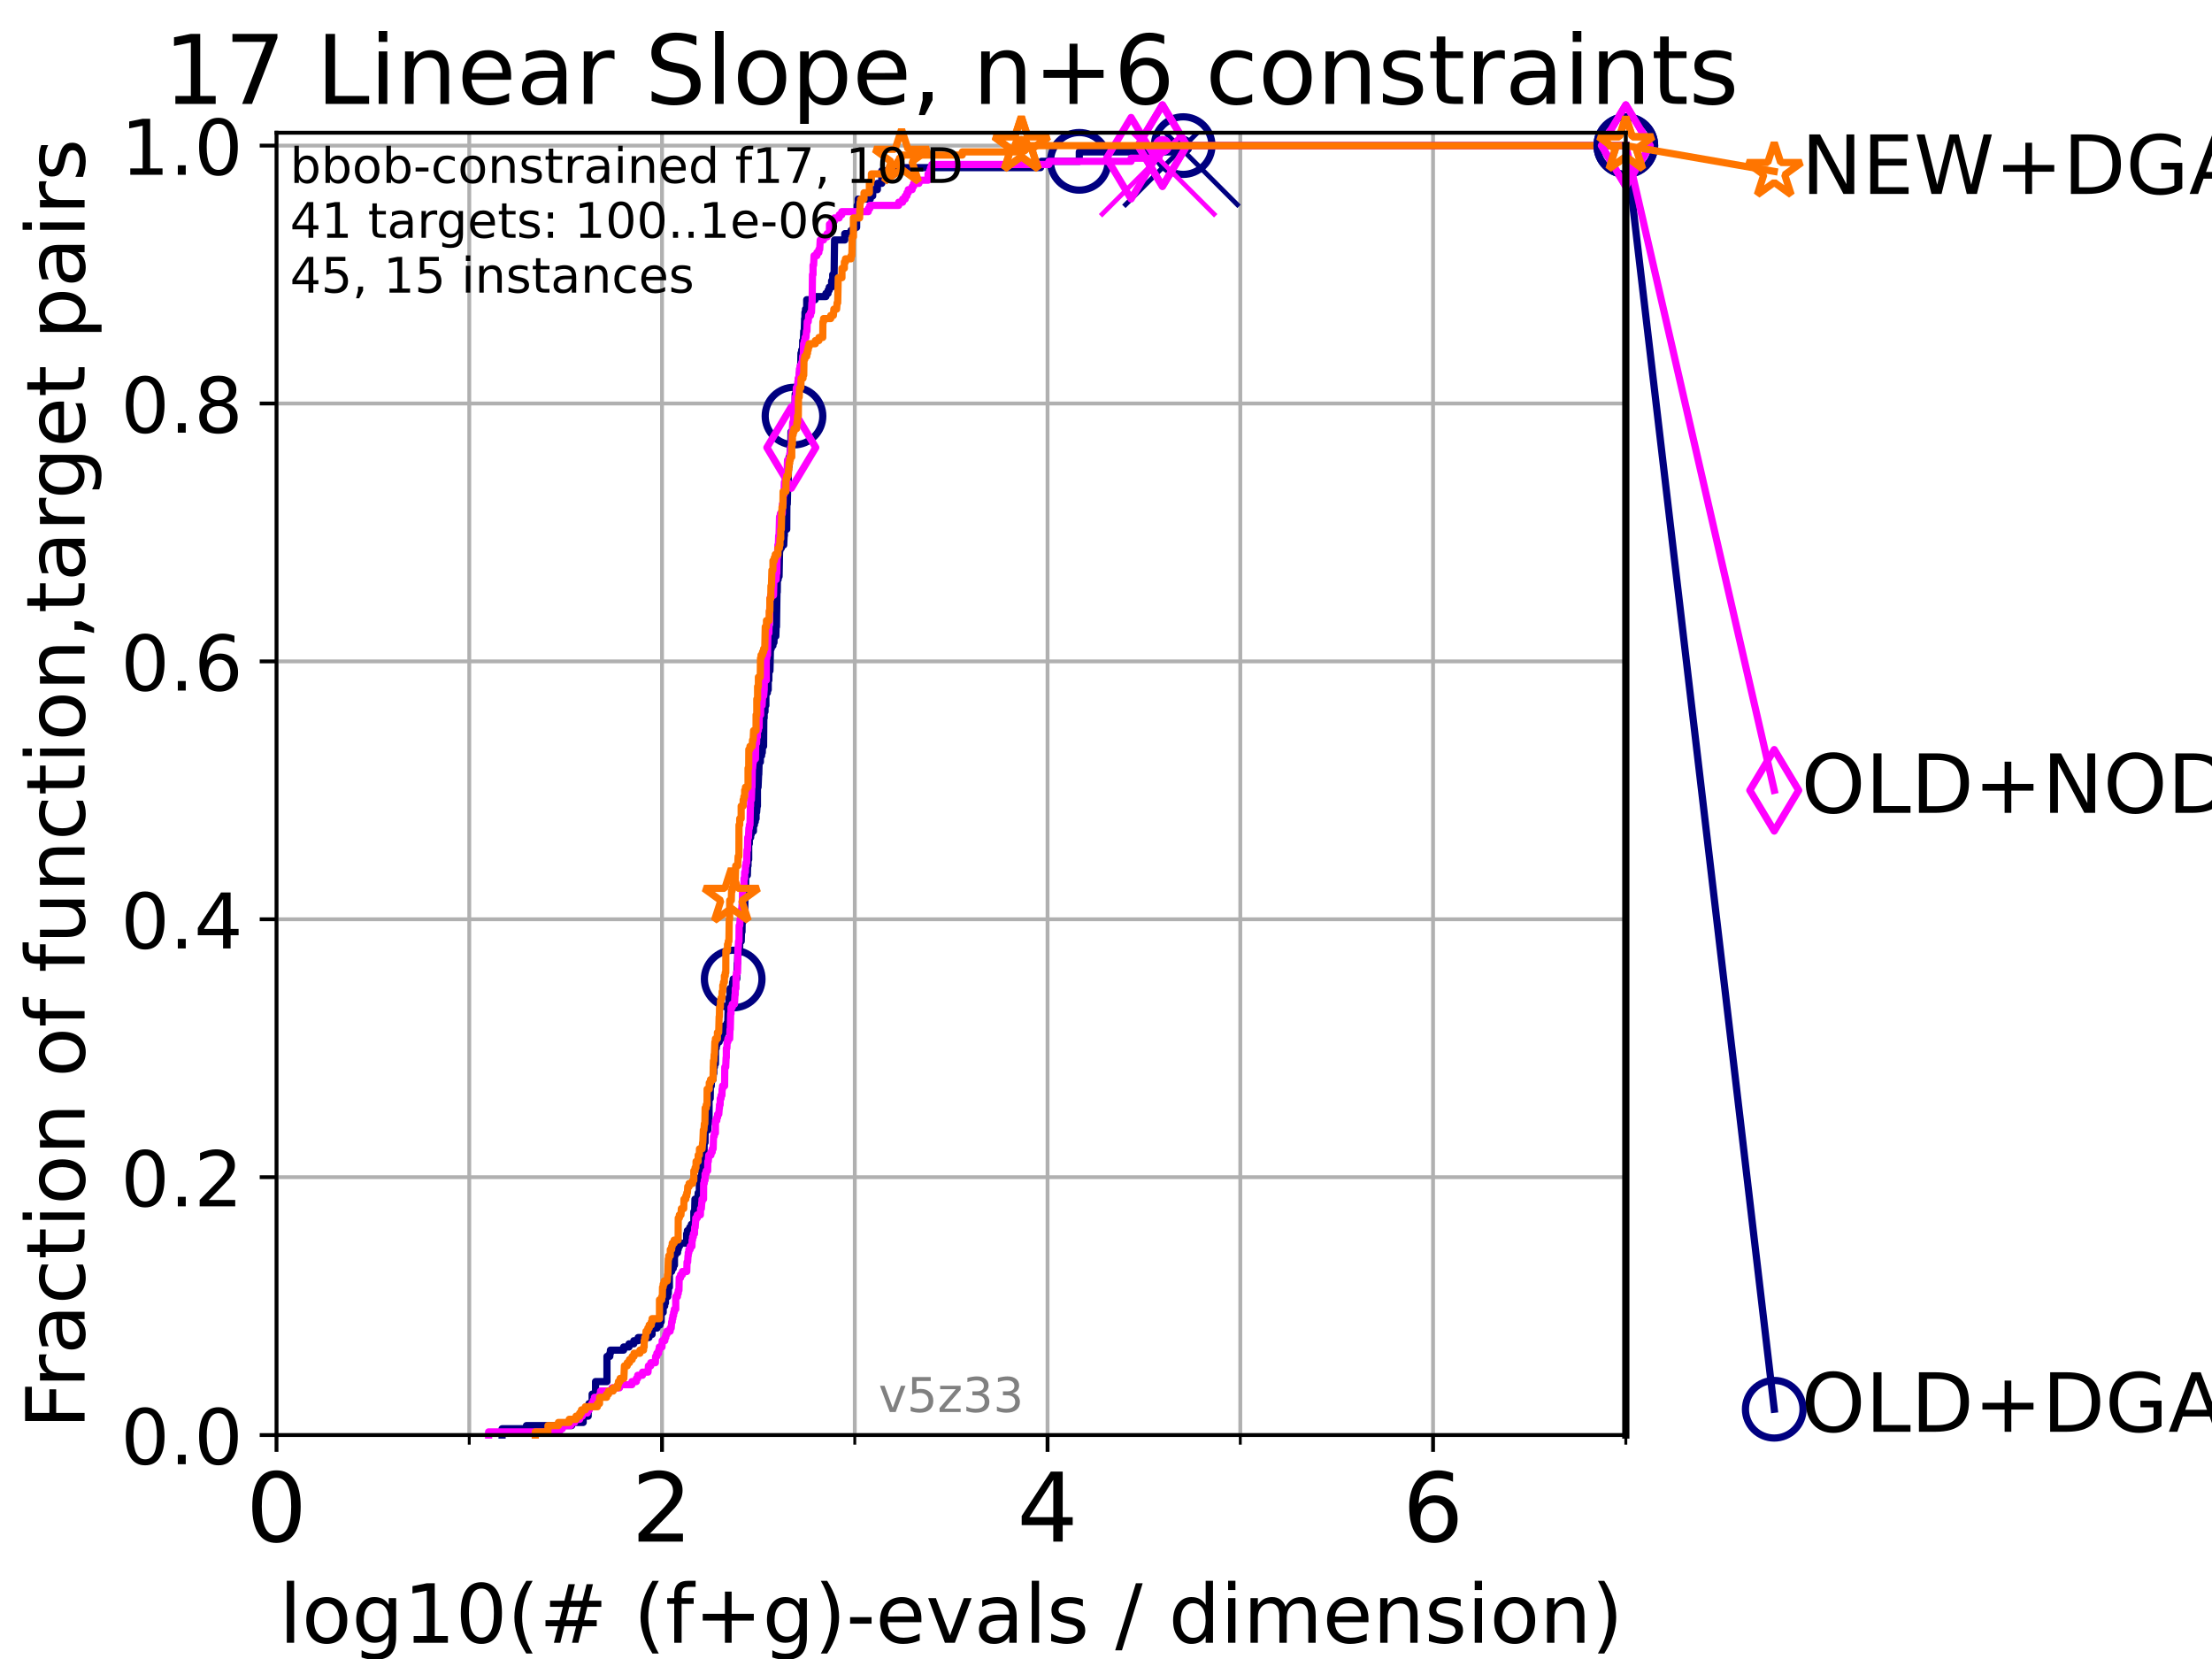 <?xml version="1.0" encoding="utf-8" standalone="no"?>
<!DOCTYPE svg PUBLIC "-//W3C//DTD SVG 1.1//EN"
  "http://www.w3.org/Graphics/SVG/1.1/DTD/svg11.dtd">
<!-- Created with matplotlib (https://matplotlib.org/) -->
<svg height="345.6pt" version="1.1" viewBox="0 0 460.8 345.6" width="460.8pt" xmlns="http://www.w3.org/2000/svg" xmlns:xlink="http://www.w3.org/1999/xlink">
 <defs>
  <style type="text/css">*{stroke-linecap:butt;stroke-linejoin:round;}</style>
 </defs>
 <g id="figure_1">
  <g id="patch_1">
   <path d="M 0 345.6 
L 460.8 345.6 
L 460.8 0 
L 0 0 
z
" style="fill:#ffffff;"/>
  </g>
  <g id="axes_1">
   <g id="patch_2">
    <path d="M 57.6 298.944 
L 338.688 298.944 
L 338.688 27.648 
L 57.6 27.648 
z
" style="fill:#ffffff;"/>
   </g>
   <g id="matplotlib.axis_1">
    <g id="xtick_1">
     <g id="line2d_1">
      <path clip-path="url(#p4a175f1ff3)" d="M 57.6 298.944 
L 57.6 27.648 
" style="fill:none;stroke:#b0b0b0;stroke-linecap:square;stroke-width:0.8;"/>
     </g>
     <g id="line2d_2">
      <defs>
       <path d="M 0 0 
L 0 3.5 
" id="m38426658ea" style="stroke:#000000;stroke-width:0.8;"/>
      </defs>
      <g>
       <use style="stroke:#000000;stroke-width:0.8;" x="57.6" xlink:href="#m38426658ea" y="298.944"/>
      </g>
     </g>
     <g id="text_1">
      <!-- 0 -->
      <g transform="translate(51.237 321.141)scale(0.2 -0.2)">
       <defs>
        <path d="M 31.781 66.406 
Q 24.172 66.406 20.328 58.906 
Q 16.5 51.422 16.5 36.375 
Q 16.5 21.391 20.328 13.891 
Q 24.172 6.391 31.781 6.391 
Q 39.453 6.391 43.281 13.891 
Q 47.125 21.391 47.125 36.375 
Q 47.125 51.422 43.281 58.906 
Q 39.453 66.406 31.781 66.406 
z
M 31.781 74.219 
Q 44.047 74.219 50.516 64.516 
Q 56.984 54.828 56.984 36.375 
Q 56.984 17.969 50.516 8.266 
Q 44.047 -1.422 31.781 -1.422 
Q 19.531 -1.422 13.062 8.266 
Q 6.594 17.969 6.594 36.375 
Q 6.594 54.828 13.062 64.516 
Q 19.531 74.219 31.781 74.219 
z
" id="DejaVuSans-48"/>
       </defs>
       <use xlink:href="#DejaVuSans-48"/>
      </g>
     </g>
    </g>
    <g id="xtick_2">
     <g id="line2d_3">
      <path clip-path="url(#p4a175f1ff3)" d="M 137.911 298.944 
L 137.911 27.648 
" style="fill:none;stroke:#b0b0b0;stroke-linecap:square;stroke-width:0.8;"/>
     </g>
     <g id="line2d_4">
      <g>
       <use style="stroke:#000000;stroke-width:0.8;" x="137.911" xlink:href="#m38426658ea" y="298.944"/>
      </g>
     </g>
     <g id="text_2">
      <!-- 2 -->
      <g transform="translate(131.548 321.141)scale(0.2 -0.2)">
       <defs>
        <path d="M 19.188 8.297 
L 53.609 8.297 
L 53.609 0 
L 7.328 0 
L 7.328 8.297 
Q 12.938 14.109 22.625 23.891 
Q 32.328 33.688 34.812 36.531 
Q 39.547 41.844 41.422 45.531 
Q 43.312 49.219 43.312 52.781 
Q 43.312 58.594 39.234 62.25 
Q 35.156 65.922 28.609 65.922 
Q 23.969 65.922 18.812 64.312 
Q 13.672 62.703 7.812 59.422 
L 7.812 69.391 
Q 13.766 71.781 18.938 73 
Q 24.125 74.219 28.422 74.219 
Q 39.75 74.219 46.484 68.547 
Q 53.219 62.891 53.219 53.422 
Q 53.219 48.922 51.531 44.891 
Q 49.859 40.875 45.406 35.406 
Q 44.188 33.984 37.641 27.219 
Q 31.109 20.453 19.188 8.297 
z
" id="DejaVuSans-50"/>
       </defs>
       <use xlink:href="#DejaVuSans-50"/>
      </g>
     </g>
    </g>
    <g id="xtick_3">
     <g id="line2d_5">
      <path clip-path="url(#p4a175f1ff3)" d="M 218.222 298.944 
L 218.222 27.648 
" style="fill:none;stroke:#b0b0b0;stroke-linecap:square;stroke-width:0.8;"/>
     </g>
     <g id="line2d_6">
      <g>
       <use style="stroke:#000000;stroke-width:0.8;" x="218.222" xlink:href="#m38426658ea" y="298.944"/>
      </g>
     </g>
     <g id="text_3">
      <!-- 4 -->
      <g transform="translate(211.859 321.141)scale(0.2 -0.2)">
       <defs>
        <path d="M 37.797 64.312 
L 12.891 25.391 
L 37.797 25.391 
z
M 35.203 72.906 
L 47.609 72.906 
L 47.609 25.391 
L 58.016 25.391 
L 58.016 17.188 
L 47.609 17.188 
L 47.609 0 
L 37.797 0 
L 37.797 17.188 
L 4.891 17.188 
L 4.891 26.703 
z
" id="DejaVuSans-52"/>
       </defs>
       <use xlink:href="#DejaVuSans-52"/>
      </g>
     </g>
    </g>
    <g id="xtick_4">
     <g id="line2d_7">
      <path clip-path="url(#p4a175f1ff3)" d="M 298.533 298.944 
L 298.533 27.648 
" style="fill:none;stroke:#b0b0b0;stroke-linecap:square;stroke-width:0.8;"/>
     </g>
     <g id="line2d_8">
      <g>
       <use style="stroke:#000000;stroke-width:0.8;" x="298.533" xlink:href="#m38426658ea" y="298.944"/>
      </g>
     </g>
     <g id="text_4">
      <!-- 6 -->
      <g transform="translate(292.17 321.141)scale(0.2 -0.2)">
       <defs>
        <path d="M 33.016 40.375 
Q 26.375 40.375 22.484 35.828 
Q 18.609 31.297 18.609 23.391 
Q 18.609 15.531 22.484 10.953 
Q 26.375 6.391 33.016 6.391 
Q 39.656 6.391 43.531 10.953 
Q 47.406 15.531 47.406 23.391 
Q 47.406 31.297 43.531 35.828 
Q 39.656 40.375 33.016 40.375 
z
M 52.594 71.297 
L 52.594 62.312 
Q 48.875 64.062 45.094 64.984 
Q 41.312 65.922 37.594 65.922 
Q 27.828 65.922 22.672 59.328 
Q 17.531 52.734 16.797 39.406 
Q 19.672 43.656 24.016 45.922 
Q 28.375 48.188 33.594 48.188 
Q 44.578 48.188 50.953 41.516 
Q 57.328 34.859 57.328 23.391 
Q 57.328 12.156 50.688 5.359 
Q 44.047 -1.422 33.016 -1.422 
Q 20.359 -1.422 13.672 8.266 
Q 6.984 17.969 6.984 36.375 
Q 6.984 53.656 15.188 63.938 
Q 23.391 74.219 37.203 74.219 
Q 40.922 74.219 44.703 73.484 
Q 48.484 72.75 52.594 71.297 
z
" id="DejaVuSans-54"/>
       </defs>
       <use xlink:href="#DejaVuSans-54"/>
      </g>
     </g>
    </g>
    <g id="xtick_5">
     <g id="line2d_9">
      <path clip-path="url(#p4a175f1ff3)" d="M 97.755 298.944 
L 97.755 27.648 
" style="fill:none;stroke:#b0b0b0;stroke-linecap:square;stroke-width:0.8;"/>
     </g>
     <g id="line2d_10">
      <defs>
       <path d="M 0 0 
L 0 2 
" id="m53aa29da1d" style="stroke:#000000;stroke-width:0.6;"/>
      </defs>
      <g>
       <use style="stroke:#000000;stroke-width:0.6;" x="97.755" xlink:href="#m53aa29da1d" y="298.944"/>
      </g>
     </g>
    </g>
    <g id="xtick_6">
     <g id="line2d_11">
      <path clip-path="url(#p4a175f1ff3)" d="M 178.066 298.944 
L 178.066 27.648 
" style="fill:none;stroke:#b0b0b0;stroke-linecap:square;stroke-width:0.8;"/>
     </g>
     <g id="line2d_12">
      <g>
       <use style="stroke:#000000;stroke-width:0.6;" x="178.066" xlink:href="#m53aa29da1d" y="298.944"/>
      </g>
     </g>
    </g>
    <g id="xtick_7">
     <g id="line2d_13">
      <path clip-path="url(#p4a175f1ff3)" d="M 258.377 298.944 
L 258.377 27.648 
" style="fill:none;stroke:#b0b0b0;stroke-linecap:square;stroke-width:0.8;"/>
     </g>
     <g id="line2d_14">
      <g>
       <use style="stroke:#000000;stroke-width:0.6;" x="258.377" xlink:href="#m53aa29da1d" y="298.944"/>
      </g>
     </g>
    </g>
    <g id="xtick_8">
     <g id="line2d_15">
      <path clip-path="url(#p4a175f1ff3)" d="M 338.688 298.944 
L 338.688 27.648 
" style="fill:none;stroke:#b0b0b0;stroke-linecap:square;stroke-width:0.8;"/>
     </g>
     <g id="line2d_16">
      <g>
       <use style="stroke:#000000;stroke-width:0.6;" x="338.688" xlink:href="#m53aa29da1d" y="298.944"/>
      </g>
     </g>
    </g>
    <g id="text_5">
     <!-- log10(# (f+g)-evals / dimension) -->
     <g transform="translate(58.145 342.218)scale(0.17 -0.17)">
      <defs>
       <path d="M 9.422 75.984 
L 18.406 75.984 
L 18.406 0 
L 9.422 0 
z
" id="DejaVuSans-108"/>
       <path d="M 30.609 48.391 
Q 23.391 48.391 19.188 42.75 
Q 14.984 37.109 14.984 27.297 
Q 14.984 17.484 19.156 11.844 
Q 23.344 6.203 30.609 6.203 
Q 37.797 6.203 41.984 11.859 
Q 46.188 17.531 46.188 27.297 
Q 46.188 37.016 41.984 42.703 
Q 37.797 48.391 30.609 48.391 
z
M 30.609 56 
Q 42.328 56 49.016 48.375 
Q 55.719 40.766 55.719 27.297 
Q 55.719 13.875 49.016 6.219 
Q 42.328 -1.422 30.609 -1.422 
Q 18.844 -1.422 12.172 6.219 
Q 5.516 13.875 5.516 27.297 
Q 5.516 40.766 12.172 48.375 
Q 18.844 56 30.609 56 
z
" id="DejaVuSans-111"/>
       <path d="M 45.406 27.984 
Q 45.406 37.75 41.375 43.109 
Q 37.359 48.484 30.078 48.484 
Q 22.859 48.484 18.828 43.109 
Q 14.797 37.75 14.797 27.984 
Q 14.797 18.266 18.828 12.891 
Q 22.859 7.516 30.078 7.516 
Q 37.359 7.516 41.375 12.891 
Q 45.406 18.266 45.406 27.984 
z
M 54.391 6.781 
Q 54.391 -7.172 48.188 -13.984 
Q 42 -20.797 29.203 -20.797 
Q 24.469 -20.797 20.266 -20.094 
Q 16.062 -19.391 12.109 -17.922 
L 12.109 -9.188 
Q 16.062 -11.328 19.922 -12.344 
Q 23.781 -13.375 27.781 -13.375 
Q 36.625 -13.375 41.016 -8.766 
Q 45.406 -4.156 45.406 5.172 
L 45.406 9.625 
Q 42.625 4.781 38.281 2.391 
Q 33.938 0 27.875 0 
Q 17.828 0 11.672 7.656 
Q 5.516 15.328 5.516 27.984 
Q 5.516 40.672 11.672 48.328 
Q 17.828 56 27.875 56 
Q 33.938 56 38.281 53.609 
Q 42.625 51.219 45.406 46.391 
L 45.406 54.688 
L 54.391 54.688 
z
" id="DejaVuSans-103"/>
       <path d="M 12.406 8.297 
L 28.516 8.297 
L 28.516 63.922 
L 10.984 60.406 
L 10.984 69.391 
L 28.422 72.906 
L 38.281 72.906 
L 38.281 8.297 
L 54.391 8.297 
L 54.391 0 
L 12.406 0 
z
" id="DejaVuSans-49"/>
       <path d="M 31 75.875 
Q 24.469 64.656 21.281 53.656 
Q 18.109 42.672 18.109 31.391 
Q 18.109 20.125 21.312 9.062 
Q 24.516 -2 31 -13.188 
L 23.188 -13.188 
Q 15.875 -1.703 12.234 9.375 
Q 8.594 20.453 8.594 31.391 
Q 8.594 42.281 12.203 53.312 
Q 15.828 64.359 23.188 75.875 
z
" id="DejaVuSans-40"/>
       <path d="M 51.125 44 
L 36.922 44 
L 32.812 27.688 
L 47.125 27.688 
z
M 43.797 71.781 
L 38.719 51.516 
L 52.984 51.516 
L 58.109 71.781 
L 65.922 71.781 
L 60.891 51.516 
L 76.125 51.516 
L 76.125 44 
L 58.984 44 
L 54.984 27.688 
L 70.516 27.688 
L 70.516 20.219 
L 53.078 20.219 
L 48 0 
L 40.188 0 
L 45.219 20.219 
L 30.906 20.219 
L 25.875 0 
L 18.016 0 
L 23.094 20.219 
L 7.719 20.219 
L 7.719 27.688 
L 24.906 27.688 
L 29 44 
L 13.281 44 
L 13.281 51.516 
L 30.906 51.516 
L 35.891 71.781 
z
" id="DejaVuSans-35"/>
       <path id="DejaVuSans-32"/>
       <path d="M 37.109 75.984 
L 37.109 68.5 
L 28.516 68.5 
Q 23.688 68.5 21.797 66.547 
Q 19.922 64.594 19.922 59.516 
L 19.922 54.688 
L 34.719 54.688 
L 34.719 47.703 
L 19.922 47.703 
L 19.922 0 
L 10.891 0 
L 10.891 47.703 
L 2.297 47.703 
L 2.297 54.688 
L 10.891 54.688 
L 10.891 58.5 
Q 10.891 67.625 15.141 71.797 
Q 19.391 75.984 28.609 75.984 
z
" id="DejaVuSans-102"/>
       <path d="M 46 62.703 
L 46 35.5 
L 73.188 35.5 
L 73.188 27.203 
L 46 27.203 
L 46 0 
L 37.797 0 
L 37.797 27.203 
L 10.594 27.203 
L 10.594 35.5 
L 37.797 35.5 
L 37.797 62.703 
z
" id="DejaVuSans-43"/>
       <path d="M 8.016 75.875 
L 15.828 75.875 
Q 23.141 64.359 26.781 53.312 
Q 30.422 42.281 30.422 31.391 
Q 30.422 20.453 26.781 9.375 
Q 23.141 -1.703 15.828 -13.188 
L 8.016 -13.188 
Q 14.5 -2 17.703 9.062 
Q 20.906 20.125 20.906 31.391 
Q 20.906 42.672 17.703 53.656 
Q 14.5 64.656 8.016 75.875 
z
" id="DejaVuSans-41"/>
       <path d="M 4.891 31.391 
L 31.203 31.391 
L 31.203 23.391 
L 4.891 23.391 
z
" id="DejaVuSans-45"/>
       <path d="M 56.203 29.594 
L 56.203 25.203 
L 14.891 25.203 
Q 15.484 15.922 20.484 11.062 
Q 25.484 6.203 34.422 6.203 
Q 39.594 6.203 44.453 7.469 
Q 49.312 8.734 54.109 11.281 
L 54.109 2.781 
Q 49.266 0.734 44.188 -0.344 
Q 39.109 -1.422 33.891 -1.422 
Q 20.797 -1.422 13.156 6.188 
Q 5.516 13.812 5.516 26.812 
Q 5.516 40.234 12.766 48.109 
Q 20.016 56 32.328 56 
Q 43.359 56 49.781 48.891 
Q 56.203 41.797 56.203 29.594 
z
M 47.219 32.234 
Q 47.125 39.594 43.094 43.984 
Q 39.062 48.391 32.422 48.391 
Q 24.906 48.391 20.391 44.141 
Q 15.875 39.891 15.188 32.172 
z
" id="DejaVuSans-101"/>
       <path d="M 2.984 54.688 
L 12.5 54.688 
L 29.594 8.797 
L 46.688 54.688 
L 56.203 54.688 
L 35.688 0 
L 23.484 0 
z
" id="DejaVuSans-118"/>
       <path d="M 34.281 27.484 
Q 23.391 27.484 19.188 25 
Q 14.984 22.516 14.984 16.5 
Q 14.984 11.719 18.141 8.906 
Q 21.297 6.109 26.703 6.109 
Q 34.188 6.109 38.703 11.406 
Q 43.219 16.703 43.219 25.484 
L 43.219 27.484 
z
M 52.203 31.203 
L 52.203 0 
L 43.219 0 
L 43.219 8.297 
Q 40.141 3.328 35.547 0.953 
Q 30.953 -1.422 24.312 -1.422 
Q 15.922 -1.422 10.953 3.297 
Q 6 8.016 6 15.922 
Q 6 25.141 12.172 29.828 
Q 18.359 34.516 30.609 34.516 
L 43.219 34.516 
L 43.219 35.406 
Q 43.219 41.609 39.141 45 
Q 35.062 48.391 27.688 48.391 
Q 23 48.391 18.547 47.266 
Q 14.109 46.141 10.016 43.891 
L 10.016 52.203 
Q 14.938 54.109 19.578 55.047 
Q 24.219 56 28.609 56 
Q 40.484 56 46.344 49.844 
Q 52.203 43.703 52.203 31.203 
z
" id="DejaVuSans-97"/>
       <path d="M 44.281 53.078 
L 44.281 44.578 
Q 40.484 46.531 36.375 47.5 
Q 32.281 48.484 27.875 48.484 
Q 21.188 48.484 17.844 46.438 
Q 14.5 44.391 14.5 40.281 
Q 14.5 37.156 16.891 35.375 
Q 19.281 33.594 26.516 31.984 
L 29.594 31.297 
Q 39.156 29.25 43.188 25.516 
Q 47.219 21.781 47.219 15.094 
Q 47.219 7.469 41.188 3.016 
Q 35.156 -1.422 24.609 -1.422 
Q 20.219 -1.422 15.453 -0.562 
Q 10.688 0.297 5.422 2 
L 5.422 11.281 
Q 10.406 8.688 15.234 7.391 
Q 20.062 6.109 24.812 6.109 
Q 31.156 6.109 34.562 8.281 
Q 37.984 10.453 37.984 14.406 
Q 37.984 18.062 35.516 20.016 
Q 33.062 21.969 24.703 23.781 
L 21.578 24.516 
Q 13.234 26.266 9.516 29.906 
Q 5.812 33.547 5.812 39.891 
Q 5.812 47.609 11.281 51.797 
Q 16.75 56 26.812 56 
Q 31.781 56 36.172 55.266 
Q 40.578 54.547 44.281 53.078 
z
" id="DejaVuSans-115"/>
       <path d="M 25.391 72.906 
L 33.688 72.906 
L 8.297 -9.281 
L 0 -9.281 
z
" id="DejaVuSans-47"/>
       <path d="M 45.406 46.391 
L 45.406 75.984 
L 54.391 75.984 
L 54.391 0 
L 45.406 0 
L 45.406 8.203 
Q 42.578 3.328 38.25 0.953 
Q 33.938 -1.422 27.875 -1.422 
Q 17.969 -1.422 11.734 6.484 
Q 5.516 14.406 5.516 27.297 
Q 5.516 40.188 11.734 48.094 
Q 17.969 56 27.875 56 
Q 33.938 56 38.25 53.625 
Q 42.578 51.266 45.406 46.391 
z
M 14.797 27.297 
Q 14.797 17.391 18.875 11.75 
Q 22.953 6.109 30.078 6.109 
Q 37.203 6.109 41.297 11.75 
Q 45.406 17.391 45.406 27.297 
Q 45.406 37.203 41.297 42.844 
Q 37.203 48.484 30.078 48.484 
Q 22.953 48.484 18.875 42.844 
Q 14.797 37.203 14.797 27.297 
z
" id="DejaVuSans-100"/>
       <path d="M 9.422 54.688 
L 18.406 54.688 
L 18.406 0 
L 9.422 0 
z
M 9.422 75.984 
L 18.406 75.984 
L 18.406 64.594 
L 9.422 64.594 
z
" id="DejaVuSans-105"/>
       <path d="M 52 44.188 
Q 55.375 50.25 60.062 53.125 
Q 64.75 56 71.094 56 
Q 79.641 56 84.281 50.016 
Q 88.922 44.047 88.922 33.016 
L 88.922 0 
L 79.891 0 
L 79.891 32.719 
Q 79.891 40.578 77.094 44.375 
Q 74.312 48.188 68.609 48.188 
Q 61.625 48.188 57.562 43.547 
Q 53.516 38.922 53.516 30.906 
L 53.516 0 
L 44.484 0 
L 44.484 32.719 
Q 44.484 40.625 41.703 44.406 
Q 38.922 48.188 33.109 48.188 
Q 26.219 48.188 22.156 43.531 
Q 18.109 38.875 18.109 30.906 
L 18.109 0 
L 9.078 0 
L 9.078 54.688 
L 18.109 54.688 
L 18.109 46.188 
Q 21.188 51.219 25.484 53.609 
Q 29.781 56 35.688 56 
Q 41.656 56 45.828 52.969 
Q 50 49.953 52 44.188 
z
" id="DejaVuSans-109"/>
       <path d="M 54.891 33.016 
L 54.891 0 
L 45.906 0 
L 45.906 32.719 
Q 45.906 40.484 42.875 44.328 
Q 39.844 48.188 33.797 48.188 
Q 26.516 48.188 22.312 43.547 
Q 18.109 38.922 18.109 30.906 
L 18.109 0 
L 9.078 0 
L 9.078 54.688 
L 18.109 54.688 
L 18.109 46.188 
Q 21.344 51.125 25.703 53.562 
Q 30.078 56 35.797 56 
Q 45.219 56 50.047 50.172 
Q 54.891 44.344 54.891 33.016 
z
" id="DejaVuSans-110"/>
      </defs>
      <use xlink:href="#DejaVuSans-108"/>
      <use x="27.783" xlink:href="#DejaVuSans-111"/>
      <use x="88.965" xlink:href="#DejaVuSans-103"/>
      <use x="152.441" xlink:href="#DejaVuSans-49"/>
      <use x="216.064" xlink:href="#DejaVuSans-48"/>
      <use x="279.688" xlink:href="#DejaVuSans-40"/>
      <use x="318.701" xlink:href="#DejaVuSans-35"/>
      <use x="402.49" xlink:href="#DejaVuSans-32"/>
      <use x="434.277" xlink:href="#DejaVuSans-40"/>
      <use x="473.291" xlink:href="#DejaVuSans-102"/>
      <use x="508.496" xlink:href="#DejaVuSans-43"/>
      <use x="592.285" xlink:href="#DejaVuSans-103"/>
      <use x="655.762" xlink:href="#DejaVuSans-41"/>
      <use x="694.775" xlink:href="#DejaVuSans-45"/>
      <use x="730.859" xlink:href="#DejaVuSans-101"/>
      <use x="792.383" xlink:href="#DejaVuSans-118"/>
      <use x="851.562" xlink:href="#DejaVuSans-97"/>
      <use x="912.842" xlink:href="#DejaVuSans-108"/>
      <use x="940.625" xlink:href="#DejaVuSans-115"/>
      <use x="992.725" xlink:href="#DejaVuSans-32"/>
      <use x="1024.512" xlink:href="#DejaVuSans-47"/>
      <use x="1058.203" xlink:href="#DejaVuSans-32"/>
      <use x="1089.99" xlink:href="#DejaVuSans-100"/>
      <use x="1153.467" xlink:href="#DejaVuSans-105"/>
      <use x="1181.25" xlink:href="#DejaVuSans-109"/>
      <use x="1278.662" xlink:href="#DejaVuSans-101"/>
      <use x="1340.186" xlink:href="#DejaVuSans-110"/>
      <use x="1403.564" xlink:href="#DejaVuSans-115"/>
      <use x="1455.664" xlink:href="#DejaVuSans-105"/>
      <use x="1483.447" xlink:href="#DejaVuSans-111"/>
      <use x="1544.629" xlink:href="#DejaVuSans-110"/>
      <use x="1608.008" xlink:href="#DejaVuSans-41"/>
     </g>
    </g>
   </g>
   <g id="matplotlib.axis_2">
    <g id="ytick_1">
     <g id="line2d_17">
      <path clip-path="url(#p4a175f1ff3)" d="M 57.6 298.944 
L 338.688 298.944 
" style="fill:none;stroke:#b0b0b0;stroke-linecap:square;stroke-width:0.8;"/>
     </g>
     <g id="line2d_18">
      <defs>
       <path d="M 0 0 
L -3.5 0 
" id="m538e32aff8" style="stroke:#000000;stroke-width:0.8;"/>
      </defs>
      <g>
       <use style="stroke:#000000;stroke-width:0.8;" x="57.6" xlink:href="#m538e32aff8" y="298.944"/>
      </g>
     </g>
     <g id="text_6">
      <!-- 0.0 -->
      <g transform="translate(25.155 305.023)scale(0.16 -0.16)">
       <defs>
        <path d="M 10.688 12.406 
L 21 12.406 
L 21 0 
L 10.688 0 
z
" id="DejaVuSans-46"/>
       </defs>
       <use xlink:href="#DejaVuSans-48"/>
       <use x="63.623" xlink:href="#DejaVuSans-46"/>
       <use x="95.41" xlink:href="#DejaVuSans-48"/>
      </g>
     </g>
    </g>
    <g id="ytick_2">
     <g id="line2d_19">
      <path clip-path="url(#p4a175f1ff3)" d="M 57.6 245.222 
L 338.688 245.222 
" style="fill:none;stroke:#b0b0b0;stroke-linecap:square;stroke-width:0.8;"/>
     </g>
     <g id="line2d_20">
      <g>
       <use style="stroke:#000000;stroke-width:0.8;" x="57.6" xlink:href="#m538e32aff8" y="245.222"/>
      </g>
     </g>
     <g id="text_7">
      <!-- 0.2 -->
      <g transform="translate(25.155 251.301)scale(0.16 -0.16)">
       <use xlink:href="#DejaVuSans-48"/>
       <use x="63.623" xlink:href="#DejaVuSans-46"/>
       <use x="95.41" xlink:href="#DejaVuSans-50"/>
      </g>
     </g>
    </g>
    <g id="ytick_3">
     <g id="line2d_21">
      <path clip-path="url(#p4a175f1ff3)" d="M 57.6 191.5 
L 338.688 191.5 
" style="fill:none;stroke:#b0b0b0;stroke-linecap:square;stroke-width:0.8;"/>
     </g>
     <g id="line2d_22">
      <g>
       <use style="stroke:#000000;stroke-width:0.8;" x="57.6" xlink:href="#m538e32aff8" y="191.5"/>
      </g>
     </g>
     <g id="text_8">
      <!-- 0.4 -->
      <g transform="translate(25.155 197.579)scale(0.16 -0.16)">
       <use xlink:href="#DejaVuSans-48"/>
       <use x="63.623" xlink:href="#DejaVuSans-46"/>
       <use x="95.41" xlink:href="#DejaVuSans-52"/>
      </g>
     </g>
    </g>
    <g id="ytick_4">
     <g id="line2d_23">
      <path clip-path="url(#p4a175f1ff3)" d="M 57.6 137.778 
L 338.688 137.778 
" style="fill:none;stroke:#b0b0b0;stroke-linecap:square;stroke-width:0.8;"/>
     </g>
     <g id="line2d_24">
      <g>
       <use style="stroke:#000000;stroke-width:0.8;" x="57.6" xlink:href="#m538e32aff8" y="137.778"/>
      </g>
     </g>
     <g id="text_9">
      <!-- 0.6 -->
      <g transform="translate(25.155 143.857)scale(0.16 -0.16)">
       <use xlink:href="#DejaVuSans-48"/>
       <use x="63.623" xlink:href="#DejaVuSans-46"/>
       <use x="95.41" xlink:href="#DejaVuSans-54"/>
      </g>
     </g>
    </g>
    <g id="ytick_5">
     <g id="line2d_25">
      <path clip-path="url(#p4a175f1ff3)" d="M 57.6 84.056 
L 338.688 84.056 
" style="fill:none;stroke:#b0b0b0;stroke-linecap:square;stroke-width:0.8;"/>
     </g>
     <g id="line2d_26">
      <g>
       <use style="stroke:#000000;stroke-width:0.8;" x="57.6" xlink:href="#m538e32aff8" y="84.056"/>
      </g>
     </g>
     <g id="text_10">
      <!-- 0.8 -->
      <g transform="translate(25.155 90.135)scale(0.16 -0.16)">
       <defs>
        <path d="M 31.781 34.625 
Q 24.75 34.625 20.719 30.859 
Q 16.703 27.094 16.703 20.516 
Q 16.703 13.922 20.719 10.156 
Q 24.75 6.391 31.781 6.391 
Q 38.812 6.391 42.859 10.172 
Q 46.922 13.969 46.922 20.516 
Q 46.922 27.094 42.891 30.859 
Q 38.875 34.625 31.781 34.625 
z
M 21.922 38.812 
Q 15.578 40.375 12.031 44.719 
Q 8.5 49.078 8.5 55.328 
Q 8.5 64.062 14.719 69.141 
Q 20.953 74.219 31.781 74.219 
Q 42.672 74.219 48.875 69.141 
Q 55.078 64.062 55.078 55.328 
Q 55.078 49.078 51.531 44.719 
Q 48 40.375 41.703 38.812 
Q 48.828 37.156 52.797 32.312 
Q 56.781 27.484 56.781 20.516 
Q 56.781 9.906 50.312 4.234 
Q 43.844 -1.422 31.781 -1.422 
Q 19.734 -1.422 13.25 4.234 
Q 6.781 9.906 6.781 20.516 
Q 6.781 27.484 10.781 32.312 
Q 14.797 37.156 21.922 38.812 
z
M 18.312 54.391 
Q 18.312 48.734 21.844 45.562 
Q 25.391 42.391 31.781 42.391 
Q 38.141 42.391 41.719 45.562 
Q 45.312 48.734 45.312 54.391 
Q 45.312 60.062 41.719 63.234 
Q 38.141 66.406 31.781 66.406 
Q 25.391 66.406 21.844 63.234 
Q 18.312 60.062 18.312 54.391 
z
" id="DejaVuSans-56"/>
       </defs>
       <use xlink:href="#DejaVuSans-48"/>
       <use x="63.623" xlink:href="#DejaVuSans-46"/>
       <use x="95.41" xlink:href="#DejaVuSans-56"/>
      </g>
     </g>
    </g>
    <g id="ytick_6">
     <g id="line2d_27">
      <path clip-path="url(#p4a175f1ff3)" d="M 57.6 30.334 
L 338.688 30.334 
" style="fill:none;stroke:#b0b0b0;stroke-linecap:square;stroke-width:0.8;"/>
     </g>
     <g id="line2d_28">
      <g>
       <use style="stroke:#000000;stroke-width:0.8;" x="57.6" xlink:href="#m538e32aff8" y="30.334"/>
      </g>
     </g>
     <g id="text_11">
      <!-- 1.0 -->
      <g transform="translate(25.155 36.413)scale(0.16 -0.16)">
       <use xlink:href="#DejaVuSans-49"/>
       <use x="63.623" xlink:href="#DejaVuSans-46"/>
       <use x="95.41" xlink:href="#DejaVuSans-48"/>
      </g>
     </g>
    </g>
    <g id="text_12">
     <!-- Fraction of function,target pairs -->
     <g transform="translate(17.62 297.681)rotate(-90)scale(0.17 -0.17)">
      <defs>
       <path d="M 9.812 72.906 
L 51.703 72.906 
L 51.703 64.594 
L 19.672 64.594 
L 19.672 43.109 
L 48.578 43.109 
L 48.578 34.812 
L 19.672 34.812 
L 19.672 0 
L 9.812 0 
z
" id="DejaVuSans-70"/>
       <path d="M 41.109 46.297 
Q 39.594 47.172 37.812 47.578 
Q 36.031 48 33.891 48 
Q 26.266 48 22.188 43.047 
Q 18.109 38.094 18.109 28.812 
L 18.109 0 
L 9.078 0 
L 9.078 54.688 
L 18.109 54.688 
L 18.109 46.188 
Q 20.953 51.172 25.484 53.578 
Q 30.031 56 36.531 56 
Q 37.453 56 38.578 55.875 
Q 39.703 55.766 41.062 55.516 
z
" id="DejaVuSans-114"/>
       <path d="M 48.781 52.594 
L 48.781 44.188 
Q 44.969 46.297 41.141 47.344 
Q 37.312 48.391 33.406 48.391 
Q 24.656 48.391 19.812 42.844 
Q 14.984 37.312 14.984 27.297 
Q 14.984 17.281 19.812 11.734 
Q 24.656 6.203 33.406 6.203 
Q 37.312 6.203 41.141 7.25 
Q 44.969 8.297 48.781 10.406 
L 48.781 2.094 
Q 45.016 0.344 40.984 -0.531 
Q 36.969 -1.422 32.422 -1.422 
Q 20.062 -1.422 12.781 6.344 
Q 5.516 14.109 5.516 27.297 
Q 5.516 40.672 12.859 48.328 
Q 20.219 56 33.016 56 
Q 37.156 56 41.109 55.141 
Q 45.062 54.297 48.781 52.594 
z
" id="DejaVuSans-99"/>
       <path d="M 18.312 70.219 
L 18.312 54.688 
L 36.812 54.688 
L 36.812 47.703 
L 18.312 47.703 
L 18.312 18.016 
Q 18.312 11.328 20.141 9.422 
Q 21.969 7.516 27.594 7.516 
L 36.812 7.516 
L 36.812 0 
L 27.594 0 
Q 17.188 0 13.234 3.875 
Q 9.281 7.766 9.281 18.016 
L 9.281 47.703 
L 2.688 47.703 
L 2.688 54.688 
L 9.281 54.688 
L 9.281 70.219 
z
" id="DejaVuSans-116"/>
       <path d="M 8.5 21.578 
L 8.5 54.688 
L 17.484 54.688 
L 17.484 21.922 
Q 17.484 14.156 20.5 10.266 
Q 23.531 6.391 29.594 6.391 
Q 36.859 6.391 41.078 11.031 
Q 45.312 15.672 45.312 23.688 
L 45.312 54.688 
L 54.297 54.688 
L 54.297 0 
L 45.312 0 
L 45.312 8.406 
Q 42.047 3.422 37.719 1 
Q 33.406 -1.422 27.688 -1.422 
Q 18.266 -1.422 13.375 4.438 
Q 8.5 10.297 8.5 21.578 
z
M 31.109 56 
z
" id="DejaVuSans-117"/>
       <path d="M 11.719 12.406 
L 22.016 12.406 
L 22.016 4 
L 14.016 -11.625 
L 7.719 -11.625 
L 11.719 4 
z
" id="DejaVuSans-44"/>
       <path d="M 18.109 8.203 
L 18.109 -20.797 
L 9.078 -20.797 
L 9.078 54.688 
L 18.109 54.688 
L 18.109 46.391 
Q 20.953 51.266 25.266 53.625 
Q 29.594 56 35.594 56 
Q 45.562 56 51.781 48.094 
Q 58.016 40.188 58.016 27.297 
Q 58.016 14.406 51.781 6.484 
Q 45.562 -1.422 35.594 -1.422 
Q 29.594 -1.422 25.266 0.953 
Q 20.953 3.328 18.109 8.203 
z
M 48.688 27.297 
Q 48.688 37.203 44.609 42.844 
Q 40.531 48.484 33.406 48.484 
Q 26.266 48.484 22.188 42.844 
Q 18.109 37.203 18.109 27.297 
Q 18.109 17.391 22.188 11.75 
Q 26.266 6.109 33.406 6.109 
Q 40.531 6.109 44.609 11.75 
Q 48.688 17.391 48.688 27.297 
z
" id="DejaVuSans-112"/>
      </defs>
      <use xlink:href="#DejaVuSans-70"/>
      <use x="50.27" xlink:href="#DejaVuSans-114"/>
      <use x="91.383" xlink:href="#DejaVuSans-97"/>
      <use x="152.662" xlink:href="#DejaVuSans-99"/>
      <use x="207.643" xlink:href="#DejaVuSans-116"/>
      <use x="246.852" xlink:href="#DejaVuSans-105"/>
      <use x="274.635" xlink:href="#DejaVuSans-111"/>
      <use x="335.816" xlink:href="#DejaVuSans-110"/>
      <use x="399.195" xlink:href="#DejaVuSans-32"/>
      <use x="430.982" xlink:href="#DejaVuSans-111"/>
      <use x="492.164" xlink:href="#DejaVuSans-102"/>
      <use x="527.369" xlink:href="#DejaVuSans-32"/>
      <use x="559.156" xlink:href="#DejaVuSans-102"/>
      <use x="594.361" xlink:href="#DejaVuSans-117"/>
      <use x="657.74" xlink:href="#DejaVuSans-110"/>
      <use x="721.119" xlink:href="#DejaVuSans-99"/>
      <use x="776.1" xlink:href="#DejaVuSans-116"/>
      <use x="815.309" xlink:href="#DejaVuSans-105"/>
      <use x="843.092" xlink:href="#DejaVuSans-111"/>
      <use x="904.273" xlink:href="#DejaVuSans-110"/>
      <use x="967.652" xlink:href="#DejaVuSans-44"/>
      <use x="999.439" xlink:href="#DejaVuSans-116"/>
      <use x="1038.648" xlink:href="#DejaVuSans-97"/>
      <use x="1099.928" xlink:href="#DejaVuSans-114"/>
      <use x="1139.291" xlink:href="#DejaVuSans-103"/>
      <use x="1202.768" xlink:href="#DejaVuSans-101"/>
      <use x="1264.291" xlink:href="#DejaVuSans-116"/>
      <use x="1303.5" xlink:href="#DejaVuSans-32"/>
      <use x="1335.287" xlink:href="#DejaVuSans-112"/>
      <use x="1398.764" xlink:href="#DejaVuSans-97"/>
      <use x="1460.043" xlink:href="#DejaVuSans-105"/>
      <use x="1487.826" xlink:href="#DejaVuSans-114"/>
      <use x="1528.939" xlink:href="#DejaVuSans-115"/>
     </g>
    </g>
   </g>
   <g id="line2d_29">
    <defs>
     <path d="M 0 1.5 
C 0.398 1.5 0.779 1.342 1.061 1.061 
C 1.342 0.779 1.5 0.398 1.5 0 
C 1.5 -0.398 1.342 -0.779 1.061 -1.061 
C 0.779 -1.342 0.398 -1.5 0 -1.5 
C -0.398 -1.5 -0.779 -1.342 -1.061 -1.061 
C -1.342 -0.779 -1.5 -0.398 -1.5 0 
C -1.5 0.398 -1.342 0.779 -1.061 1.061 
C -0.779 1.342 -0.398 1.5 0 1.5 
z
" id="m85b3c548bc" style="stroke:#000080;"/>
    </defs>
    <g>
     <use style="fill:#000080;stroke:#000080;" x="246.476" xlink:href="#m85b3c548bc" y="30.334"/>
     <use style="fill:#000080;stroke:#000080;" x="246.476" xlink:href="#m85b3c548bc" y="30.334"/>
    </g>
   </g>
   <g id="line2d_30">
    <path d="M 104.592 298.944 
L 104.592 297.634 
L 109.668 297.634 
L 109.668 296.979 
L 119.097 296.979 
L 119.097 296.323 
L 121.49 296.323 
L 121.49 295.013 
L 122.531 295.013 
L 122.531 293.048 
L 122.699 293.048 
L 122.699 292.393 
L 123.354 292.393 
L 123.354 290.427 
L 124.063 290.427 
L 124.063 287.807 
L 126.44 287.807 
L 126.44 282.565 
L 127.035 282.565 
L 127.035 281.91 
L 127.165 281.91 
L 127.165 281.255 
L 129.909 281.255 
L 129.909 280.6 
L 131.031 280.6 
L 131.031 279.945 
L 132.036 279.945 
L 132.036 279.29 
L 132.94 279.29 
L 132.94 278.634 
L 135.199 278.634 
L 135.199 277.979 
L 135.839 277.979 
L 135.839 276.669 
L 136.869 276.669 
L 136.869 276.014 
L 137.487 276.014 
L 137.487 275.359 
L 137.736 275.359 
L 137.736 273.393 
L 138.153 273.393 
L 138.153 272.083 
L 138.46 272.083 
L 138.46 271.428 
L 138.628 271.428 
L 138.628 270.118 
L 139.091 270.118 
L 139.091 269.462 
L 139.221 269.462 
L 139.253 268.152 
L 139.446 268.152 
L 139.446 264.876 
L 139.918 264.876 
L 139.918 264.221 
L 140.257 264.221 
L 140.257 263.566 
L 140.499 263.566 
L 140.499 261.601 
L 140.619 261.601 
L 140.619 260.946 
L 141.148 260.946 
L 141.148 260.29 
L 141.293 260.29 
L 141.293 259.635 
L 141.549 259.635 
L 141.549 258.98 
L 143.041 258.98 
L 143.041 257.015 
L 143.196 257.015 
L 143.196 256.36 
L 143.679 256.36 
L 143.679 255.704 
L 144.026 255.704 
L 144.026 255.049 
L 144.534 255.049 
L 144.534 252.429 
L 144.701 252.429 
L 144.771 249.808 
L 145.35 249.808 
L 145.441 248.498 
L 145.688 248.498 
L 145.688 246.532 
L 145.844 246.532 
L 145.866 245.222 
L 146.173 245.222 
L 146.216 243.257 
L 146.388 243.257 
L 146.41 241.946 
L 146.665 241.946 
L 146.686 238.015 
L 146.875 238.015 
L 146.896 235.395 
L 147.45 235.395 
L 147.47 234.085 
L 147.59 234.085 
L 147.59 233.429 
L 147.71 233.429 
L 147.71 228.843 
L 147.947 228.843 
L 147.986 226.223 
L 148.181 226.223 
L 148.2 224.912 
L 148.526 224.912 
L 148.62 223.602 
L 148.696 223.602 
L 148.696 222.292 
L 148.827 222.292 
L 148.827 221.637 
L 149.031 221.637 
L 149.068 218.361 
L 149.214 218.361 
L 149.214 217.706 
L 149.341 217.706 
L 149.341 217.051 
L 149.824 217.051 
L 149.824 216.396 
L 150.207 216.396 
L 150.207 215.74 
L 150.395 215.74 
L 150.395 215.085 
L 150.733 215.085 
L 150.766 213.775 
L 151.438 213.775 
L 151.438 213.12 
L 151.597 213.12 
L 151.708 209.189 
L 151.835 209.189 
L 151.835 207.879 
L 152.084 207.879 
L 152.099 205.913 
L 152.557 205.913 
L 152.617 204.603 
L 152.737 204.603 
L 152.737 203.948 
L 153.481 203.948 
L 153.581 200.672 
L 153.637 200.672 
L 153.708 198.707 
L 153.89 198.707 
L 153.946 197.396 
L 154.085 197.396 
L 154.098 196.086 
L 154.413 196.086 
L 154.467 194.121 
L 154.574 194.121 
L 154.601 192.155 
L 154.708 192.155 
L 154.708 191.5 
L 155.116 191.5 
L 155.207 185.604 
L 155.323 185.604 
L 155.335 182.328 
L 155.691 182.328 
L 155.742 180.363 
L 155.829 180.363 
L 155.829 179.052 
L 155.966 179.052 
L 155.966 175.777 
L 156.102 175.777 
L 156.102 174.466 
L 156.37 174.466 
L 156.37 173.811 
L 156.503 173.811 
L 156.503 173.156 
L 156.953 173.156 
L 156.953 171.846 
L 157.151 171.846 
L 157.151 171.191 
L 157.335 171.191 
L 157.335 170.535 
L 157.506 170.535 
L 157.506 169.225 
L 157.619 169.225 
L 157.72 167.915 
L 157.787 167.915 
L 157.787 163.984 
L 157.921 163.984 
L 158.031 161.363 
L 158.064 161.363 
L 158.141 158.743 
L 158.401 158.743 
L 158.401 157.432 
L 158.658 157.432 
L 158.658 156.777 
L 158.795 156.777 
L 158.827 155.467 
L 159.067 155.467 
L 159.119 149.571 
L 159.191 149.571 
L 159.191 148.26 
L 159.365 148.26 
L 159.375 146.95 
L 159.548 146.95 
L 159.548 144.33 
L 159.858 144.33 
L 159.858 143.674 
L 160.035 143.674 
L 160.035 141.709 
L 160.162 141.709 
L 160.181 139.743 
L 160.394 139.743 
L 160.5 135.157 
L 160.661 135.157 
L 160.661 134.502 
L 161.017 134.502 
L 161.017 133.847 
L 161.229 133.847 
L 161.266 132.537 
L 161.618 132.537 
L 161.681 130.571 
L 161.752 130.571 
L 161.859 123.365 
L 161.912 123.365 
L 161.947 120.744 
L 162.104 120.744 
L 162.104 120.089 
L 162.295 120.089 
L 162.398 114.848 
L 162.449 114.848 
L 162.449 114.193 
L 162.762 114.193 
L 162.762 113.538 
L 163.259 113.538 
L 163.356 111.572 
L 163.397 111.572 
L 163.397 110.262 
L 163.891 110.262 
L 163.923 105.021 
L 164.009 105.021 
L 164.102 101.09 
L 164.18 101.09 
L 164.264 97.159 
L 164.38 97.159 
L 164.38 95.194 
L 164.6 95.194 
L 164.683 92.573 
L 164.735 92.573 
L 164.78 89.952 
L 165.317 89.952 
L 165.404 86.677 
L 165.647 86.677 
L 165.647 82.091 
L 165.824 82.091 
L 165.824 81.435 
L 166.006 81.435 
L 166.006 80.78 
L 166.186 80.78 
L 166.186 80.125 
L 166.399 80.125 
L 166.399 79.47 
L 166.541 79.47 
L 166.622 76.849 
L 166.783 76.849 
L 166.856 73.574 
L 167.001 73.574 
L 167.001 72.919 
L 167.184 72.919 
L 167.217 70.953 
L 167.359 70.953 
L 167.43 68.988 
L 167.532 68.988 
L 167.615 66.367 
L 167.685 66.367 
L 167.685 65.057 
L 167.798 65.057 
L 167.798 64.402 
L 168.054 64.402 
L 168.054 62.436 
L 169.803 62.436 
L 169.803 61.781 
L 172.049 61.781 
L 172.049 61.126 
L 172.497 61.126 
L 172.497 60.471 
L 172.744 60.471 
L 172.744 59.816 
L 173.239 59.816 
L 173.239 58.505 
L 173.472 58.505 
L 173.472 57.195 
L 173.756 57.195 
L 173.854 49.988 
L 175.979 49.988 
L 175.979 48.678 
L 177.271 48.678 
L 177.271 48.023 
L 177.789 48.023 
L 177.789 47.368 
L 178.449 47.368 
L 178.48 44.092 
L 178.575 44.092 
L 178.575 42.782 
L 178.774 42.782 
L 178.774 41.472 
L 181.295 41.472 
L 181.295 40.816 
L 181.801 40.816 
L 181.801 39.506 
L 182.773 39.506 
L 182.773 38.196 
L 183.691 38.196 
L 183.691 35.575 
L 186.099 35.575 
L 186.099 34.92 
L 216.777 34.92 
L 216.777 34.265 
L 216.952 34.265 
L 216.952 33.61 
L 224.836 33.61 
L 224.836 31.644 
L 246.117 31.644 
L 246.117 30.989 
L 246.476 30.989 
L 246.476 30.334 
L 338.688 30.334 
L 338.688 30.334 
" style="fill:none;stroke:#000080;stroke-linecap:square;stroke-width:1.5;"/>
   </g>
   <g id="line2d_31">
    <defs>
     <path d="M 0 6 
C 1.591 6 3.117 5.368 4.243 4.243 
C 5.368 3.117 6 1.591 6 0 
C 6 -1.591 5.368 -3.117 4.243 -4.243 
C 3.117 -5.368 1.591 -6 0 -6 
C -1.591 -6 -3.117 -5.368 -4.243 -4.243 
C -5.368 -3.117 -6 -1.591 -6 0 
C -6 1.591 -5.368 3.117 -4.243 4.243 
C -3.117 5.368 -1.591 6 0 6 
z
" id="m79d16cec42" style="stroke:#000080;stroke-width:1.5;"/>
    </defs>
    <g>
     <use style="fill-opacity:0;stroke:#000080;stroke-width:1.5;" x="152.737" xlink:href="#m79d16cec42" y="203.948"/>
     <use style="fill-opacity:0;stroke:#000080;stroke-width:1.5;" x="165.404" xlink:href="#m79d16cec42" y="86.677"/>
     <use style="fill-opacity:0;stroke:#000080;stroke-width:1.5;" x="224.836" xlink:href="#m79d16cec42" y="33.61"/>
     <use style="fill-opacity:0;stroke:#000080;stroke-width:1.5;" x="246.476" xlink:href="#m79d16cec42" y="30.334"/>
     <use style="fill-opacity:0;stroke:#000080;stroke-width:1.5;" x="338.688" xlink:href="#m79d16cec42" y="30.334"/>
    </g>
   </g>
   <g id="line2d_32">
    <path style="fill:none;stroke:#000080;stroke-linecap:square;stroke-width:1.5;"/>
    <g/>
   </g>
   <g id="line2d_33">
    <path clip-path="url(#p4a175f1ff3)" d="M 246.117 30.989 
" style="fill:none;stroke:#000080;stroke-linecap:square;stroke-width:1.5;"/>
    <defs>
     <path d="M -12 12 
L 12 -12 
M -12 -12 
L 12 12 
" id="me484d1ba94" style="stroke:#000080;"/>
    </defs>
    <g clip-path="url(#p4a175f1ff3)">
     <use style="fill:#000080;stroke:#000080;" x="246.117" xlink:href="#me484d1ba94" y="30.989"/>
    </g>
   </g>
   <g id="line2d_34">
    <defs>
     <path d="M 0 1.5 
C 0.398 1.5 0.779 1.342 1.061 1.061 
C 1.342 0.779 1.5 0.398 1.5 0 
C 1.5 -0.398 1.342 -0.779 1.061 -1.061 
C 0.779 -1.342 0.398 -1.5 0 -1.5 
C -0.398 -1.5 -0.779 -1.342 -1.061 -1.061 
C -1.342 -0.779 -1.5 -0.398 -1.5 0 
C -1.5 0.398 -1.342 0.779 -1.061 1.061 
C -0.779 1.342 -0.398 1.5 0 1.5 
z
" id="m1bc4a34a1e" style="stroke:#ff00ff;"/>
    </defs>
    <g>
     <use style="fill:#ff00ff;stroke:#ff00ff;" x="242.157" xlink:href="#m1bc4a34a1e" y="30.334"/>
     <use style="fill:#ff00ff;stroke:#ff00ff;" x="242.157" xlink:href="#m1bc4a34a1e" y="30.334"/>
    </g>
   </g>
   <g id="line2d_35">
    <path d="M 101.786 298.944 
L 101.786 298.289 
L 116.562 298.289 
L 116.562 297.634 
L 117.145 297.634 
L 117.145 296.979 
L 118.891 296.979 
L 118.891 296.323 
L 119.702 296.323 
L 119.702 295.668 
L 120.759 295.668 
L 120.759 295.013 
L 121.31 295.013 
L 121.31 294.358 
L 122.362 294.358 
L 122.362 293.703 
L 122.782 293.703 
L 122.782 293.048 
L 123.274 293.048 
L 123.274 292.393 
L 123.594 292.393 
L 123.594 291.737 
L 123.83 291.737 
L 123.83 291.082 
L 124.965 291.082 
L 124.965 290.427 
L 125.111 290.427 
L 125.111 289.772 
L 127.485 289.772 
L 127.485 289.117 
L 129.06 289.117 
L 129.06 288.462 
L 131.641 288.462 
L 131.641 287.807 
L 132.565 287.807 
L 132.565 287.151 
L 132.847 287.151 
L 132.847 286.496 
L 133.844 286.496 
L 133.844 285.841 
L 134.994 285.841 
L 135.077 284.531 
L 135.562 284.531 
L 135.562 283.876 
L 136.532 283.876 
L 136.57 282.565 
L 136.832 282.565 
L 136.832 281.91 
L 137.199 281.91 
L 137.199 281.255 
L 137.344 281.255 
L 137.344 280.6 
L 137.911 280.6 
L 137.946 279.29 
L 138.494 279.29 
L 138.494 278.634 
L 138.695 278.634 
L 138.695 277.979 
L 138.927 277.979 
L 138.927 277.324 
L 139.605 277.324 
L 139.605 276.669 
L 139.825 276.669 
L 139.918 275.359 
L 140.042 275.359 
L 140.042 274.704 
L 140.165 274.704 
L 140.165 274.048 
L 140.318 274.048 
L 140.318 273.393 
L 140.469 273.393 
L 140.469 272.738 
L 140.768 272.738 
L 140.768 270.118 
L 141.119 270.118 
L 141.119 269.462 
L 141.293 269.462 
L 141.293 268.807 
L 141.436 268.807 
L 141.493 266.187 
L 141.774 266.187 
L 141.774 265.532 
L 142.161 265.532 
L 142.161 264.876 
L 143.067 264.876 
L 143.119 262.911 
L 143.248 262.911 
L 143.324 261.601 
L 143.375 261.601 
L 143.375 260.946 
L 143.502 260.946 
L 143.502 260.29 
L 143.779 260.29 
L 143.779 259.635 
L 144.148 259.635 
L 144.173 258.325 
L 144.27 258.325 
L 144.27 257.67 
L 144.439 257.67 
L 144.439 257.015 
L 144.677 257.015 
L 144.701 255.704 
L 144.818 255.704 
L 144.912 254.394 
L 144.935 254.394 
L 144.935 253.739 
L 145.259 253.739 
L 145.259 253.084 
L 145.91 253.084 
L 145.932 251.773 
L 146.107 251.773 
L 146.194 250.463 
L 146.238 250.463 
L 146.238 249.808 
L 146.559 249.808 
L 146.58 246.532 
L 146.707 246.532 
L 146.707 245.877 
L 146.875 245.877 
L 146.875 244.567 
L 147.103 244.567 
L 147.103 243.912 
L 147.409 243.912 
L 147.45 241.946 
L 147.55 241.946 
L 147.65 240.636 
L 148.103 240.636 
L 148.103 239.981 
L 148.373 239.981 
L 148.373 239.326 
L 148.564 239.326 
L 148.639 236.705 
L 148.789 236.705 
L 148.789 236.05 
L 149.031 236.05 
L 149.049 233.429 
L 149.323 233.429 
L 149.323 232.774 
L 149.486 232.774 
L 149.486 232.119 
L 149.735 232.119 
L 149.841 230.809 
L 149.876 230.809 
L 149.876 230.154 
L 150.016 230.154 
L 150.034 228.843 
L 150.207 228.843 
L 150.207 228.188 
L 150.395 228.188 
L 150.429 226.878 
L 150.514 226.878 
L 150.514 226.223 
L 150.949 226.223 
L 150.982 222.292 
L 151.179 222.292 
L 151.26 220.326 
L 151.309 220.326 
L 151.309 218.361 
L 151.422 218.361 
L 151.486 217.051 
L 151.629 217.051 
L 151.629 216.396 
L 152.006 216.396 
L 152.068 214.43 
L 152.13 214.43 
L 152.207 211.154 
L 152.284 211.154 
L 152.284 209.844 
L 152.542 209.844 
L 152.542 209.189 
L 153.003 209.189 
L 153.106 207.224 
L 153.164 207.224 
L 153.164 205.913 
L 153.309 205.913 
L 153.323 203.293 
L 153.424 203.293 
L 153.424 202.638 
L 153.637 202.638 
L 153.736 197.396 
L 153.792 197.396 
L 153.848 196.086 
L 153.946 196.086 
L 153.974 192.81 
L 154.098 192.81 
L 154.181 191.5 
L 154.318 191.5 
L 154.399 189.535 
L 154.521 189.535 
L 154.628 187.569 
L 154.655 187.569 
L 154.695 184.949 
L 154.985 184.949 
L 154.985 182.983 
L 155.116 182.983 
L 155.129 181.673 
L 155.271 181.673 
L 155.297 180.363 
L 155.412 180.363 
L 155.412 179.707 
L 155.552 179.707 
L 155.616 177.087 
L 155.717 177.087 
L 155.767 174.466 
L 155.916 174.466 
L 156.003 172.501 
L 156.102 172.501 
L 156.102 171.846 
L 156.236 171.846 
L 156.322 167.915 
L 156.358 167.915 
L 156.37 166.604 
L 156.527 166.604 
L 156.61 163.984 
L 156.658 163.984 
L 156.729 160.053 
L 156.789 160.053 
L 156.883 158.743 
L 156.965 158.743 
L 156.965 158.088 
L 157.37 158.088 
L 157.427 154.812 
L 157.608 154.812 
L 157.653 153.502 
L 157.776 153.502 
L 157.776 152.191 
L 157.976 152.191 
L 157.976 151.536 
L 158.141 151.536 
L 158.174 148.916 
L 158.455 148.916 
L 158.455 146.95 
L 158.764 146.95 
L 158.858 144.985 
L 159.088 144.985 
L 159.191 143.674 
L 159.201 143.674 
L 159.212 141.709 
L 159.628 141.709 
L 159.638 137.123 
L 159.748 137.123 
L 159.748 136.468 
L 159.887 136.468 
L 159.966 131.882 
L 160.181 131.882 
L 160.181 129.916 
L 160.307 129.916 
L 160.394 124.675 
L 160.538 124.675 
L 160.538 124.02 
L 161.137 124.02 
L 161.22 120.744 
L 161.681 120.744 
L 161.77 119.434 
L 161.823 119.434 
L 161.876 116.158 
L 161.947 116.158 
L 162.043 113.538 
L 162.148 113.538 
L 162.208 111.572 
L 162.286 111.572 
L 162.389 107.641 
L 162.56 107.641 
L 162.56 106.986 
L 162.971 106.986 
L 162.987 105.021 
L 163.128 105.021 
L 163.16 103.055 
L 163.316 103.055 
L 163.397 100.435 
L 163.566 100.435 
L 163.566 99.78 
L 163.725 99.78 
L 163.725 99.124 
L 163.938 99.124 
L 164.048 95.849 
L 164.517 95.849 
L 164.517 94.538 
L 164.638 94.538 
L 164.683 93.228 
L 164.847 93.228 
L 164.936 89.952 
L 165.054 89.952 
L 165.135 87.987 
L 165.266 87.987 
L 165.332 86.677 
L 165.59 86.677 
L 165.647 82.746 
L 165.88 82.746 
L 165.88 80.78 
L 166.103 80.78 
L 166.207 79.47 
L 166.269 79.47 
L 166.269 78.815 
L 166.412 78.815 
L 166.494 77.505 
L 166.541 77.505 
L 166.541 76.849 
L 166.676 76.849 
L 166.676 76.194 
L 167.001 76.194 
L 167.001 75.539 
L 167.152 75.539 
L 167.204 74.229 
L 167.346 74.229 
L 167.398 71.608 
L 167.571 71.608 
L 167.571 70.953 
L 167.71 70.953 
L 167.71 70.298 
L 167.899 70.298 
L 167.992 68.988 
L 168.097 68.988 
L 168.153 67.022 
L 168.367 67.022 
L 168.47 65.712 
L 168.853 65.712 
L 168.853 65.057 
L 169.047 65.057 
L 169.129 63.091 
L 169.181 63.091 
L 169.251 57.195 
L 169.366 57.195 
L 169.366 55.23 
L 169.492 55.23 
L 169.583 53.264 
L 170.174 53.264 
L 170.174 52.609 
L 170.586 52.609 
L 170.586 51.954 
L 170.762 51.954 
L 170.867 49.988 
L 171.56 49.988 
L 171.56 49.333 
L 172.303 49.333 
L 172.303 48.678 
L 172.796 48.678 
L 172.796 46.713 
L 173.289 46.713 
L 173.289 46.058 
L 173.836 46.058 
L 173.836 45.402 
L 174.821 45.402 
L 174.821 44.747 
L 175.355 44.747 
L 175.355 44.092 
L 180.88 44.092 
L 180.88 43.437 
L 181.204 43.437 
L 181.204 42.782 
L 187.207 42.782 
L 187.207 42.127 
L 188.038 42.127 
L 188.038 41.472 
L 188.573 41.472 
L 188.573 40.816 
L 188.926 40.816 
L 188.926 40.161 
L 189.206 40.161 
L 189.206 39.506 
L 190.018 39.506 
L 190.018 38.851 
L 190.314 38.851 
L 190.314 38.196 
L 191.436 38.196 
L 191.436 37.541 
L 193.328 37.541 
L 193.328 36.23 
L 193.652 36.23 
L 193.652 35.575 
L 193.855 35.575 
L 193.855 34.92 
L 194.121 34.92 
L 194.121 34.265 
L 218.505 34.265 
L 218.505 33.61 
L 235.626 33.61 
L 235.626 32.955 
L 241.441 32.955 
L 241.441 32.3 
L 241.566 32.3 
L 241.566 31.644 
L 242.062 31.644 
L 242.157 30.334 
L 338.688 30.334 
L 338.688 30.334 
" style="fill:none;stroke:#ff00ff;stroke-linecap:square;stroke-width:1.5;"/>
   </g>
   <g id="line2d_36">
    <defs>
     <path d="M -0 8.485 
L 5.091 0 
L 0 -8.485 
L -5.091 -0 
z
" id="m9888de2dee" style="stroke:#ff00ff;stroke-linejoin:miter;stroke-width:1.5;"/>
    </defs>
    <g>
     <use style="fill-opacity:0;stroke:#ff00ff;stroke-linejoin:miter;stroke-width:1.5;" x="164.847" xlink:href="#m9888de2dee" y="93.228"/>
     <use style="fill-opacity:0;stroke:#ff00ff;stroke-linejoin:miter;stroke-width:1.5;" x="235.626" xlink:href="#m9888de2dee" y="32.955"/>
     <use style="fill-opacity:0;stroke:#ff00ff;stroke-linejoin:miter;stroke-width:1.5;" x="242.157" xlink:href="#m9888de2dee" y="30.334"/>
     <use style="fill-opacity:0;stroke:#ff00ff;stroke-linejoin:miter;stroke-width:1.5;" x="242.157" xlink:href="#m9888de2dee" y="30.334"/>
     <use style="fill-opacity:0;stroke:#ff00ff;stroke-linejoin:miter;stroke-width:1.5;" x="338.688" xlink:href="#m9888de2dee" y="30.334"/>
    </g>
   </g>
   <g id="line2d_37">
    <path style="fill:none;stroke:#ff00ff;stroke-linecap:square;stroke-width:1.5;"/>
    <g/>
   </g>
   <g id="line2d_38">
    <path clip-path="url(#p4a175f1ff3)" d="M 241.257 32.955 
" style="fill:none;stroke:#ff00ff;stroke-linecap:square;stroke-width:1.5;"/>
    <defs>
     <path d="M -12 12 
L 12 -12 
M -12 -12 
L 12 12 
" id="m4c1fd3b0b7" style="stroke:#ff00ff;"/>
    </defs>
    <g clip-path="url(#p4a175f1ff3)">
     <use style="fill:#ff00ff;stroke:#ff00ff;" x="241.257" xlink:href="#m4c1fd3b0b7" y="32.955"/>
    </g>
   </g>
   <g id="line2d_39">
    <defs>
     <path d="M 0 1.5 
C 0.398 1.5 0.779 1.342 1.061 1.061 
C 1.342 0.779 1.5 0.398 1.5 0 
C 1.5 -0.398 1.342 -0.779 1.061 -1.061 
C 0.779 -1.342 0.398 -1.5 0 -1.5 
C -0.398 -1.5 -0.779 -1.342 -1.061 -1.061 
C -1.342 -0.779 -1.5 -0.398 -1.5 0 
C -1.5 0.398 -1.342 0.779 -1.061 1.061 
C -0.779 1.342 -0.398 1.5 0 1.5 
z
" id="m6a24118ef2" style="stroke:#ff7500;"/>
    </defs>
    <g>
     <use style="fill:#ff7500;stroke:#ff7500;" x="212.754" xlink:href="#m6a24118ef2" y="30.334"/>
     <use style="fill:#ff7500;stroke:#ff7500;" x="212.754" xlink:href="#m6a24118ef2" y="30.334"/>
    </g>
   </g>
   <g id="line2d_40">
    <path d="M 111.506 298.944 
L 111.506 298.289 
L 114.148 298.289 
L 114.148 296.979 
L 116.323 296.979 
L 116.323 296.323 
L 118.577 296.323 
L 118.577 295.668 
L 119.997 295.668 
L 119.997 295.013 
L 120.759 295.013 
L 120.759 294.358 
L 121.128 294.358 
L 121.128 293.703 
L 121.931 293.703 
L 121.931 293.048 
L 124.444 293.048 
L 124.444 292.393 
L 124.892 292.393 
L 124.892 291.082 
L 126.372 291.082 
L 126.372 290.427 
L 126.773 290.427 
L 126.773 289.772 
L 127.737 289.772 
L 127.737 289.117 
L 128.65 289.117 
L 128.65 288.462 
L 128.827 288.462 
L 128.827 287.807 
L 129.176 287.807 
L 129.176 287.151 
L 129.964 287.151 
L 130.073 284.531 
L 130.665 284.531 
L 130.665 283.876 
L 131.134 283.876 
L 131.134 283.22 
L 131.691 283.22 
L 131.691 282.565 
L 132.085 282.565 
L 132.085 281.91 
L 133.307 281.91 
L 133.307 281.255 
L 134.063 281.255 
L 134.063 280.6 
L 134.193 280.6 
L 134.193 279.29 
L 134.322 279.29 
L 134.322 278.634 
L 134.492 278.634 
L 134.577 277.324 
L 134.953 277.324 
L 134.953 276.669 
L 135.24 276.669 
L 135.24 276.014 
L 135.682 276.014 
L 135.682 275.359 
L 135.839 275.359 
L 135.839 274.704 
L 137.38 274.704 
L 137.38 270.773 
L 137.841 270.773 
L 137.841 270.118 
L 137.98 270.118 
L 138.015 268.152 
L 138.153 268.152 
L 138.153 267.497 
L 138.358 267.497 
L 138.358 266.842 
L 138.993 266.842 
L 139.058 265.532 
L 139.123 265.532 
L 139.221 262.256 
L 139.317 262.256 
L 139.317 261.601 
L 139.636 261.601 
L 139.636 260.29 
L 139.918 260.29 
L 139.918 259.635 
L 140.042 259.635 
L 140.042 258.98 
L 140.439 258.98 
L 140.439 258.325 
L 141.264 258.325 
L 141.293 253.739 
L 141.521 253.739 
L 141.521 253.084 
L 141.858 253.084 
L 141.941 251.773 
L 142.433 251.773 
L 142.486 249.808 
L 142.858 249.808 
L 142.858 249.153 
L 143.067 249.153 
L 143.067 248.498 
L 143.196 248.498 
L 143.273 247.187 
L 143.553 247.187 
L 143.553 246.532 
L 144.294 246.532 
L 144.294 245.877 
L 144.534 245.877 
L 144.534 243.912 
L 144.795 243.912 
L 144.795 243.257 
L 144.982 243.257 
L 145.005 241.946 
L 145.441 241.946 
L 145.441 240.636 
L 145.688 240.636 
L 145.711 239.326 
L 146.259 239.326 
L 146.367 238.015 
L 146.41 238.015 
L 146.517 235.395 
L 146.644 235.395 
L 146.728 234.085 
L 146.833 234.085 
L 146.896 230.809 
L 147.124 230.809 
L 147.124 230.154 
L 147.287 230.154 
L 147.308 226.878 
L 147.75 226.878 
L 147.75 225.568 
L 148.006 225.568 
L 148.006 224.912 
L 148.526 224.912 
L 148.62 220.982 
L 148.715 220.982 
L 148.771 219.671 
L 148.827 219.671 
L 148.92 217.051 
L 149.031 217.051 
L 149.031 216.396 
L 149.45 216.396 
L 149.45 215.085 
L 149.718 215.085 
L 149.806 211.81 
L 149.859 211.81 
L 149.894 209.844 
L 150.068 209.844 
L 150.086 208.534 
L 150.207 208.534 
L 150.207 207.879 
L 150.429 207.879 
L 150.429 206.568 
L 150.565 206.568 
L 150.565 205.258 
L 150.716 205.258 
L 150.716 204.603 
L 150.899 204.603 
L 150.899 203.293 
L 151.081 203.293 
L 151.081 202.638 
L 151.195 202.638 
L 151.211 198.052 
L 151.55 198.052 
L 151.55 196.741 
L 151.708 196.741 
L 151.708 196.086 
L 151.85 196.086 
L 151.913 191.5 
L 152.006 191.5 
L 152.006 187.569 
L 152.345 187.569 
L 152.391 185.604 
L 152.512 185.604 
L 152.512 184.949 
L 152.796 184.949 
L 152.841 182.983 
L 153.178 182.983 
L 153.265 180.363 
L 153.68 180.363 
L 153.764 178.397 
L 153.932 178.397 
L 153.946 171.846 
L 154.098 171.846 
L 154.098 170.535 
L 154.399 170.535 
L 154.399 167.915 
L 154.814 167.915 
L 154.814 166.604 
L 154.959 166.604 
L 154.959 165.949 
L 155.129 165.949 
L 155.129 164.639 
L 155.297 164.639 
L 155.297 163.984 
L 155.829 163.984 
L 155.829 160.053 
L 155.966 160.053 
L 155.991 156.122 
L 156.236 156.122 
L 156.236 155.467 
L 156.694 155.467 
L 156.765 154.157 
L 156.895 154.157 
L 156.988 152.191 
L 157.495 152.191 
L 157.506 148.916 
L 157.653 148.916 
L 157.653 145.64 
L 157.821 145.64 
L 157.821 143.019 
L 157.987 143.019 
L 157.987 141.054 
L 158.38 141.054 
L 158.423 137.123 
L 158.541 137.123 
L 158.541 136.468 
L 158.848 136.468 
L 158.848 135.813 
L 159.077 135.813 
L 159.077 135.157 
L 159.314 135.157 
L 159.416 130.571 
L 159.668 130.571 
L 159.668 129.261 
L 160.24 129.261 
L 160.24 127.296 
L 160.375 127.296 
L 160.375 124.675 
L 160.566 124.675 
L 160.604 122.055 
L 160.708 122.055 
L 160.802 118.779 
L 161.017 118.779 
L 161.017 116.813 
L 161.302 116.813 
L 161.302 116.158 
L 161.502 116.158 
L 161.502 115.503 
L 162.061 115.503 
L 162.061 114.193 
L 162.355 114.193 
L 162.355 113.538 
L 162.483 113.538 
L 162.483 112.227 
L 162.645 112.227 
L 162.645 110.262 
L 162.762 110.262 
L 162.854 106.331 
L 162.904 106.331 
L 162.904 105.676 
L 163.087 105.676 
L 163.128 102.4 
L 163.709 102.4 
L 163.741 99.78 
L 163.891 99.78 
L 163.891 99.124 
L 164.187 99.124 
L 164.264 97.814 
L 164.349 97.814 
L 164.387 96.504 
L 164.517 96.504 
L 164.517 95.849 
L 164.638 95.849 
L 164.638 95.194 
L 164.936 95.194 
L 164.936 92.573 
L 165.076 92.573 
L 165.076 90.608 
L 165.223 90.608 
L 165.223 89.952 
L 165.411 89.952 
L 165.411 89.297 
L 165.95 89.297 
L 166.006 87.987 
L 166.138 87.987 
L 166.138 86.677 
L 166.303 86.677 
L 166.337 82.746 
L 166.487 82.746 
L 166.561 80.78 
L 166.823 80.78 
L 166.889 78.815 
L 167.282 78.815 
L 167.282 78.16 
L 167.43 78.16 
L 167.488 74.884 
L 167.64 74.884 
L 167.64 74.229 
L 168.06 74.229 
L 168.06 73.574 
L 168.227 73.574 
L 168.227 72.919 
L 168.367 72.919 
L 168.367 72.263 
L 168.549 72.263 
L 168.549 71.608 
L 169.853 71.608 
L 169.853 70.953 
L 170.597 70.953 
L 170.597 70.298 
L 171.397 70.298 
L 171.422 67.022 
L 171.56 67.022 
L 171.56 66.367 
L 173.054 66.367 
L 173.054 65.712 
L 173.608 65.712 
L 173.706 64.402 
L 174.283 64.402 
L 174.383 63.091 
L 174.507 63.091 
L 174.618 57.85 
L 175.395 57.85 
L 175.395 55.885 
L 175.896 55.885 
L 175.896 54.575 
L 176.128 54.575 
L 176.128 53.919 
L 177.282 53.919 
L 177.282 53.264 
L 177.459 53.264 
L 177.544 49.333 
L 177.78 49.333 
L 177.78 45.402 
L 179.069 45.402 
L 179.174 42.127 
L 179.308 42.127 
L 179.308 41.472 
L 179.988 41.472 
L 179.988 40.161 
L 181.109 40.161 
L 181.109 38.196 
L 181.395 38.196 
L 181.395 37.541 
L 181.53 37.541 
L 181.53 36.23 
L 185.149 36.23 
L 185.149 35.575 
L 185.691 35.575 
L 185.691 34.92 
L 185.87 34.92 
L 185.87 34.265 
L 187.012 34.265 
L 187.012 33.61 
L 187.373 33.61 
L 187.373 32.955 
L 187.814 32.955 
L 187.814 32.3 
L 200.463 32.3 
L 200.463 31.644 
L 212.754 31.644 
L 212.754 30.334 
L 338.688 30.334 
L 338.688 30.334 
" style="fill:none;stroke:#ff7500;stroke-linecap:square;stroke-width:1.5;"/>
   </g>
   <g id="line2d_41">
    <defs>
     <path d="M 0 -6 
L -1.347 -1.854 
L -5.706 -1.854 
L -2.18 0.708 
L -3.527 4.854 
L -0 2.292 
L 3.527 4.854 
L 2.18 0.708 
L 5.706 -1.854 
L 1.347 -1.854 
z
" id="maa7e004ac3" style="stroke:#ff7500;stroke-linejoin:bevel;stroke-width:1.5;"/>
    </defs>
    <g>
     <use style="fill-opacity:0;stroke:#ff7500;stroke-linejoin:bevel;stroke-width:1.5;" x="152.345" xlink:href="#maa7e004ac3" y="186.914"/>
     <use style="fill-opacity:0;stroke:#ff7500;stroke-linejoin:bevel;stroke-width:1.5;" x="187.814" xlink:href="#maa7e004ac3" y="32.955"/>
     <use style="fill-opacity:0;stroke:#ff7500;stroke-linejoin:bevel;stroke-width:1.5;" x="212.754" xlink:href="#maa7e004ac3" y="30.334"/>
     <use style="fill-opacity:0;stroke:#ff7500;stroke-linejoin:bevel;stroke-width:1.5;" x="212.754" xlink:href="#maa7e004ac3" y="30.334"/>
     <use style="fill-opacity:0;stroke:#ff7500;stroke-linejoin:bevel;stroke-width:1.5;" x="338.688" xlink:href="#maa7e004ac3" y="30.334"/>
    </g>
   </g>
   <g id="line2d_42">
    <path style="fill:none;stroke:#ff7500;stroke-linecap:square;stroke-width:1.5;"/>
    <g/>
   </g>
   <g id="line2d_43">
    <path d="M 338.688 30.334 
L 369.608 293.572 
" style="fill:none;stroke:#000080;stroke-linecap:square;stroke-width:1.5;"/>
    <g>
     <use style="fill-opacity:0;stroke:#000080;stroke-width:1.5;" x="338.688" xlink:href="#m79d16cec42" y="30.334"/>
     <use style="fill-opacity:0;stroke:#000080;stroke-width:1.5;" x="369.608" xlink:href="#m79d16cec42" y="293.572"/>
    </g>
   </g>
   <g id="line2d_44">
    <path d="M 338.688 30.334 
L 369.608 164.639 
" style="fill:none;stroke:#ff00ff;stroke-linecap:square;stroke-width:1.5;"/>
    <g>
     <use style="fill-opacity:0;stroke:#ff00ff;stroke-linejoin:miter;stroke-width:1.5;" x="338.688" xlink:href="#m9888de2dee" y="30.334"/>
     <use style="fill-opacity:0;stroke:#ff00ff;stroke-linejoin:miter;stroke-width:1.5;" x="369.608" xlink:href="#m9888de2dee" y="164.639"/>
    </g>
   </g>
   <g id="line2d_45">
    <path d="M 338.688 30.334 
L 369.608 35.706 
" style="fill:none;stroke:#ff7500;stroke-linecap:square;stroke-width:1.5;"/>
    <g>
     <use style="fill-opacity:0;stroke:#ff7500;stroke-linejoin:bevel;stroke-width:1.5;" x="338.688" xlink:href="#maa7e004ac3" y="30.334"/>
     <use style="fill-opacity:0;stroke:#ff7500;stroke-linejoin:bevel;stroke-width:1.5;" x="369.608" xlink:href="#maa7e004ac3" y="35.706"/>
    </g>
   </g>
   <g id="line2d_46">
    <path d="M 338.688 298.944 
L 338.688 30.334 
" style="fill:none;stroke:#000000;stroke-linecap:square;stroke-width:1.5;"/>
   </g>
   <g id="patch_3">
    <path d="M 57.6 298.944 
L 57.6 27.648 
" style="fill:none;stroke:#000000;stroke-linecap:square;stroke-linejoin:miter;stroke-width:0.8;"/>
   </g>
   <g id="patch_4">
    <path d="M 338.688 298.944 
L 338.688 27.648 
" style="fill:none;stroke:#000000;stroke-linecap:square;stroke-linejoin:miter;stroke-width:0.8;"/>
   </g>
   <g id="patch_5">
    <path d="M 57.6 298.944 
L 338.688 298.944 
" style="fill:none;stroke:#000000;stroke-linecap:square;stroke-linejoin:miter;stroke-width:0.8;"/>
   </g>
   <g id="patch_6">
    <path d="M 57.6 27.648 
L 338.688 27.648 
" style="fill:none;stroke:#000000;stroke-linecap:square;stroke-linejoin:miter;stroke-width:0.8;"/>
   </g>
   <g id="text_13">
    <!-- OLD+DGAM -->
    <g transform="translate(375.229 298.263)scale(0.17 -0.17)">
     <defs>
      <path d="M 39.406 66.219 
Q 28.656 66.219 22.328 58.203 
Q 16.016 50.203 16.016 36.375 
Q 16.016 22.609 22.328 14.594 
Q 28.656 6.594 39.406 6.594 
Q 50.141 6.594 56.422 14.594 
Q 62.703 22.609 62.703 36.375 
Q 62.703 50.203 56.422 58.203 
Q 50.141 66.219 39.406 66.219 
z
M 39.406 74.219 
Q 54.734 74.219 63.906 63.938 
Q 73.094 53.656 73.094 36.375 
Q 73.094 19.141 63.906 8.859 
Q 54.734 -1.422 39.406 -1.422 
Q 24.031 -1.422 14.812 8.828 
Q 5.609 19.094 5.609 36.375 
Q 5.609 53.656 14.812 63.938 
Q 24.031 74.219 39.406 74.219 
z
" id="DejaVuSans-79"/>
      <path d="M 9.812 72.906 
L 19.672 72.906 
L 19.672 8.297 
L 55.172 8.297 
L 55.172 0 
L 9.812 0 
z
" id="DejaVuSans-76"/>
      <path d="M 19.672 64.797 
L 19.672 8.109 
L 31.594 8.109 
Q 46.688 8.109 53.688 14.938 
Q 60.688 21.781 60.688 36.531 
Q 60.688 51.172 53.688 57.984 
Q 46.688 64.797 31.594 64.797 
z
M 9.812 72.906 
L 30.078 72.906 
Q 51.266 72.906 61.172 64.094 
Q 71.094 55.281 71.094 36.531 
Q 71.094 17.672 61.125 8.828 
Q 51.172 0 30.078 0 
L 9.812 0 
z
" id="DejaVuSans-68"/>
      <path d="M 59.516 10.406 
L 59.516 29.984 
L 43.406 29.984 
L 43.406 38.094 
L 69.281 38.094 
L 69.281 6.781 
Q 63.578 2.734 56.688 0.656 
Q 49.812 -1.422 42 -1.422 
Q 24.906 -1.422 15.25 8.562 
Q 5.609 18.562 5.609 36.375 
Q 5.609 54.25 15.25 64.234 
Q 24.906 74.219 42 74.219 
Q 49.125 74.219 55.547 72.453 
Q 61.969 70.703 67.391 67.281 
L 67.391 56.781 
Q 61.922 61.422 55.766 63.766 
Q 49.609 66.109 42.828 66.109 
Q 29.438 66.109 22.719 58.641 
Q 16.016 51.172 16.016 36.375 
Q 16.016 21.625 22.719 14.156 
Q 29.438 6.688 42.828 6.688 
Q 48.047 6.688 52.141 7.594 
Q 56.25 8.5 59.516 10.406 
z
" id="DejaVuSans-71"/>
      <path d="M 34.188 63.188 
L 20.797 26.906 
L 47.609 26.906 
z
M 28.609 72.906 
L 39.797 72.906 
L 67.578 0 
L 57.328 0 
L 50.688 18.703 
L 17.828 18.703 
L 11.188 0 
L 0.781 0 
z
" id="DejaVuSans-65"/>
      <path d="M 9.812 72.906 
L 24.516 72.906 
L 43.109 23.297 
L 61.812 72.906 
L 76.516 72.906 
L 76.516 0 
L 66.891 0 
L 66.891 64.016 
L 48.094 14.016 
L 38.188 14.016 
L 19.391 64.016 
L 19.391 0 
L 9.812 0 
z
" id="DejaVuSans-77"/>
     </defs>
     <use xlink:href="#DejaVuSans-79"/>
     <use x="78.711" xlink:href="#DejaVuSans-76"/>
     <use x="134.424" xlink:href="#DejaVuSans-68"/>
     <use x="211.426" xlink:href="#DejaVuSans-43"/>
     <use x="295.215" xlink:href="#DejaVuSans-68"/>
     <use x="372.217" xlink:href="#DejaVuSans-71"/>
     <use x="449.707" xlink:href="#DejaVuSans-65"/>
     <use x="518.115" xlink:href="#DejaVuSans-77"/>
    </g>
   </g>
   <g id="text_14">
    <!-- OLD+NODGA -->
    <g transform="translate(375.229 169.33)scale(0.17 -0.17)">
     <defs>
      <path d="M 9.812 72.906 
L 23.094 72.906 
L 55.422 11.922 
L 55.422 72.906 
L 64.984 72.906 
L 64.984 0 
L 51.703 0 
L 19.391 60.984 
L 19.391 0 
L 9.812 0 
z
" id="DejaVuSans-78"/>
     </defs>
     <use xlink:href="#DejaVuSans-79"/>
     <use x="78.711" xlink:href="#DejaVuSans-76"/>
     <use x="134.424" xlink:href="#DejaVuSans-68"/>
     <use x="211.426" xlink:href="#DejaVuSans-43"/>
     <use x="295.215" xlink:href="#DejaVuSans-78"/>
     <use x="370.02" xlink:href="#DejaVuSans-79"/>
     <use x="448.73" xlink:href="#DejaVuSans-68"/>
     <use x="525.732" xlink:href="#DejaVuSans-71"/>
     <use x="603.223" xlink:href="#DejaVuSans-65"/>
    </g>
   </g>
   <g id="text_15">
    <!-- NEW+DGAM -->
    <g transform="translate(375.229 40.397)scale(0.17 -0.17)">
     <defs>
      <path d="M 9.812 72.906 
L 55.906 72.906 
L 55.906 64.594 
L 19.672 64.594 
L 19.672 43.016 
L 54.391 43.016 
L 54.391 34.719 
L 19.672 34.719 
L 19.672 8.297 
L 56.781 8.297 
L 56.781 0 
L 9.812 0 
z
" id="DejaVuSans-69"/>
      <path d="M 3.328 72.906 
L 13.281 72.906 
L 28.609 11.281 
L 43.891 72.906 
L 54.984 72.906 
L 70.312 11.281 
L 85.594 72.906 
L 95.609 72.906 
L 77.297 0 
L 64.891 0 
L 49.516 63.281 
L 33.984 0 
L 21.578 0 
z
" id="DejaVuSans-87"/>
     </defs>
     <use xlink:href="#DejaVuSans-78"/>
     <use x="74.805" xlink:href="#DejaVuSans-69"/>
     <use x="137.988" xlink:href="#DejaVuSans-87"/>
     <use x="236.865" xlink:href="#DejaVuSans-43"/>
     <use x="320.654" xlink:href="#DejaVuSans-68"/>
     <use x="397.656" xlink:href="#DejaVuSans-71"/>
     <use x="475.146" xlink:href="#DejaVuSans-65"/>
     <use x="543.555" xlink:href="#DejaVuSans-77"/>
    </g>
   </g>
   <g id="text_16">
    <!-- bbob-constrained f17, 10-D -->
    <g transform="translate(60.411 38.111)scale(0.102 -0.102)">
     <defs>
      <path d="M 48.688 27.297 
Q 48.688 37.203 44.609 42.844 
Q 40.531 48.484 33.406 48.484 
Q 26.266 48.484 22.188 42.844 
Q 18.109 37.203 18.109 27.297 
Q 18.109 17.391 22.188 11.75 
Q 26.266 6.109 33.406 6.109 
Q 40.531 6.109 44.609 11.75 
Q 48.688 17.391 48.688 27.297 
z
M 18.109 46.391 
Q 20.953 51.266 25.266 53.625 
Q 29.594 56 35.594 56 
Q 45.562 56 51.781 48.094 
Q 58.016 40.188 58.016 27.297 
Q 58.016 14.406 51.781 6.484 
Q 45.562 -1.422 35.594 -1.422 
Q 29.594 -1.422 25.266 0.953 
Q 20.953 3.328 18.109 8.203 
L 18.109 0 
L 9.078 0 
L 9.078 75.984 
L 18.109 75.984 
z
" id="DejaVuSans-98"/>
      <path d="M 8.203 72.906 
L 55.078 72.906 
L 55.078 68.703 
L 28.609 0 
L 18.312 0 
L 43.219 64.594 
L 8.203 64.594 
z
" id="DejaVuSans-55"/>
     </defs>
     <use xlink:href="#DejaVuSans-98"/>
     <use x="63.477" xlink:href="#DejaVuSans-98"/>
     <use x="126.953" xlink:href="#DejaVuSans-111"/>
     <use x="188.135" xlink:href="#DejaVuSans-98"/>
     <use x="251.611" xlink:href="#DejaVuSans-45"/>
     <use x="287.695" xlink:href="#DejaVuSans-99"/>
     <use x="342.676" xlink:href="#DejaVuSans-111"/>
     <use x="403.857" xlink:href="#DejaVuSans-110"/>
     <use x="467.236" xlink:href="#DejaVuSans-115"/>
     <use x="519.336" xlink:href="#DejaVuSans-116"/>
     <use x="558.545" xlink:href="#DejaVuSans-114"/>
     <use x="599.658" xlink:href="#DejaVuSans-97"/>
     <use x="660.938" xlink:href="#DejaVuSans-105"/>
     <use x="688.721" xlink:href="#DejaVuSans-110"/>
     <use x="752.1" xlink:href="#DejaVuSans-101"/>
     <use x="813.623" xlink:href="#DejaVuSans-100"/>
     <use x="877.1" xlink:href="#DejaVuSans-32"/>
     <use x="908.887" xlink:href="#DejaVuSans-102"/>
     <use x="944.092" xlink:href="#DejaVuSans-49"/>
     <use x="1007.715" xlink:href="#DejaVuSans-55"/>
     <use x="1071.338" xlink:href="#DejaVuSans-44"/>
     <use x="1103.125" xlink:href="#DejaVuSans-32"/>
     <use x="1134.912" xlink:href="#DejaVuSans-49"/>
     <use x="1198.535" xlink:href="#DejaVuSans-48"/>
     <use x="1262.158" xlink:href="#DejaVuSans-45"/>
     <use x="1298.242" xlink:href="#DejaVuSans-68"/>
    </g>
    <!-- 41 targets: 100..1e-06 -->
    <g transform="translate(60.411 49.533)scale(0.102 -0.102)">
     <defs>
      <path d="M 11.719 12.406 
L 22.016 12.406 
L 22.016 0 
L 11.719 0 
z
M 11.719 51.703 
L 22.016 51.703 
L 22.016 39.312 
L 11.719 39.312 
z
" id="DejaVuSans-58"/>
     </defs>
     <use xlink:href="#DejaVuSans-52"/>
     <use x="63.623" xlink:href="#DejaVuSans-49"/>
     <use x="127.246" xlink:href="#DejaVuSans-32"/>
     <use x="159.033" xlink:href="#DejaVuSans-116"/>
     <use x="198.242" xlink:href="#DejaVuSans-97"/>
     <use x="259.521" xlink:href="#DejaVuSans-114"/>
     <use x="298.885" xlink:href="#DejaVuSans-103"/>
     <use x="362.361" xlink:href="#DejaVuSans-101"/>
     <use x="423.885" xlink:href="#DejaVuSans-116"/>
     <use x="463.094" xlink:href="#DejaVuSans-115"/>
     <use x="515.193" xlink:href="#DejaVuSans-58"/>
     <use x="548.885" xlink:href="#DejaVuSans-32"/>
     <use x="580.672" xlink:href="#DejaVuSans-49"/>
     <use x="644.295" xlink:href="#DejaVuSans-48"/>
     <use x="707.918" xlink:href="#DejaVuSans-48"/>
     <use x="771.541" xlink:href="#DejaVuSans-46"/>
     <use x="803.328" xlink:href="#DejaVuSans-46"/>
     <use x="835.115" xlink:href="#DejaVuSans-49"/>
     <use x="898.738" xlink:href="#DejaVuSans-101"/>
     <use x="960.262" xlink:href="#DejaVuSans-45"/>
     <use x="996.346" xlink:href="#DejaVuSans-48"/>
     <use x="1059.969" xlink:href="#DejaVuSans-54"/>
    </g>
    <!-- 45, 15 instances -->
    <g transform="translate(60.411 60.955)scale(0.102 -0.102)">
     <defs>
      <path d="M 10.797 72.906 
L 49.516 72.906 
L 49.516 64.594 
L 19.828 64.594 
L 19.828 46.734 
Q 21.969 47.469 24.109 47.828 
Q 26.266 48.188 28.422 48.188 
Q 40.625 48.188 47.75 41.5 
Q 54.891 34.812 54.891 23.391 
Q 54.891 11.625 47.562 5.094 
Q 40.234 -1.422 26.906 -1.422 
Q 22.312 -1.422 17.547 -0.641 
Q 12.797 0.141 7.719 1.703 
L 7.719 11.625 
Q 12.109 9.234 16.797 8.062 
Q 21.484 6.891 26.703 6.891 
Q 35.156 6.891 40.078 11.328 
Q 45.016 15.766 45.016 23.391 
Q 45.016 31 40.078 35.438 
Q 35.156 39.891 26.703 39.891 
Q 22.75 39.891 18.812 39.016 
Q 14.891 38.141 10.797 36.281 
z
" id="DejaVuSans-53"/>
     </defs>
     <use xlink:href="#DejaVuSans-52"/>
     <use x="63.623" xlink:href="#DejaVuSans-53"/>
     <use x="127.246" xlink:href="#DejaVuSans-44"/>
     <use x="159.033" xlink:href="#DejaVuSans-32"/>
     <use x="190.82" xlink:href="#DejaVuSans-49"/>
     <use x="254.443" xlink:href="#DejaVuSans-53"/>
     <use x="318.066" xlink:href="#DejaVuSans-32"/>
     <use x="349.854" xlink:href="#DejaVuSans-105"/>
     <use x="377.637" xlink:href="#DejaVuSans-110"/>
     <use x="441.016" xlink:href="#DejaVuSans-115"/>
     <use x="493.115" xlink:href="#DejaVuSans-116"/>
     <use x="532.324" xlink:href="#DejaVuSans-97"/>
     <use x="593.604" xlink:href="#DejaVuSans-110"/>
     <use x="656.982" xlink:href="#DejaVuSans-99"/>
     <use x="711.963" xlink:href="#DejaVuSans-101"/>
     <use x="773.486" xlink:href="#DejaVuSans-115"/>
    </g>
   </g>
   <g id="text_17">
    <!-- v5z33 -->
    <g style="fill:#808080;" transform="translate(183.017 294.151)scale(0.1 -0.1)">
     <defs>
      <path d="M 5.516 54.688 
L 48.188 54.688 
L 48.188 46.484 
L 14.406 7.172 
L 48.188 7.172 
L 48.188 0 
L 4.297 0 
L 4.297 8.203 
L 38.094 47.516 
L 5.516 47.516 
z
" id="DejaVuSans-122"/>
      <path d="M 40.578 39.312 
Q 47.656 37.797 51.625 33 
Q 55.609 28.219 55.609 21.188 
Q 55.609 10.406 48.188 4.484 
Q 40.766 -1.422 27.094 -1.422 
Q 22.516 -1.422 17.656 -0.516 
Q 12.797 0.391 7.625 2.203 
L 7.625 11.719 
Q 11.719 9.328 16.594 8.109 
Q 21.484 6.891 26.812 6.891 
Q 36.078 6.891 40.938 10.547 
Q 45.797 14.203 45.797 21.188 
Q 45.797 27.641 41.281 31.266 
Q 36.766 34.906 28.719 34.906 
L 20.219 34.906 
L 20.219 43.016 
L 29.109 43.016 
Q 36.375 43.016 40.234 45.922 
Q 44.094 48.828 44.094 54.297 
Q 44.094 59.906 40.109 62.906 
Q 36.141 65.922 28.719 65.922 
Q 24.656 65.922 20.016 65.031 
Q 15.375 64.156 9.812 62.312 
L 9.812 71.094 
Q 15.438 72.656 20.344 73.438 
Q 25.25 74.219 29.594 74.219 
Q 40.828 74.219 47.359 69.109 
Q 53.906 64.016 53.906 55.328 
Q 53.906 49.266 50.438 45.094 
Q 46.969 40.922 40.578 39.312 
z
" id="DejaVuSans-51"/>
     </defs>
     <use xlink:href="#DejaVuSans-118"/>
     <use x="59.18" xlink:href="#DejaVuSans-53"/>
     <use x="122.803" xlink:href="#DejaVuSans-122"/>
     <use x="175.293" xlink:href="#DejaVuSans-51"/>
     <use x="238.916" xlink:href="#DejaVuSans-51"/>
    </g>
   </g>
   <g id="text_18">
    <!-- 17 Linear Slope, n+6 constraints -->
    <g transform="translate(34.053 21.648)scale(0.2 -0.2)">
     <defs>
      <path d="M 53.516 70.516 
L 53.516 60.891 
Q 47.906 63.578 42.922 64.891 
Q 37.938 66.219 33.297 66.219 
Q 25.25 66.219 20.875 63.094 
Q 16.5 59.969 16.5 54.203 
Q 16.5 49.359 19.406 46.891 
Q 22.312 44.438 30.422 42.922 
L 36.375 41.703 
Q 47.406 39.594 52.656 34.297 
Q 57.906 29 57.906 20.125 
Q 57.906 9.516 50.797 4.047 
Q 43.703 -1.422 29.984 -1.422 
Q 24.812 -1.422 18.969 -0.25 
Q 13.141 0.922 6.891 3.219 
L 6.891 13.375 
Q 12.891 10.016 18.656 8.297 
Q 24.422 6.594 29.984 6.594 
Q 38.422 6.594 43.016 9.906 
Q 47.609 13.234 47.609 19.391 
Q 47.609 24.75 44.312 27.781 
Q 41.016 30.812 33.5 32.328 
L 27.484 33.5 
Q 16.453 35.688 11.516 40.375 
Q 6.594 45.062 6.594 53.422 
Q 6.594 63.094 13.406 68.656 
Q 20.219 74.219 32.172 74.219 
Q 37.312 74.219 42.625 73.281 
Q 47.953 72.359 53.516 70.516 
z
" id="DejaVuSans-83"/>
     </defs>
     <use xlink:href="#DejaVuSans-49"/>
     <use x="63.623" xlink:href="#DejaVuSans-55"/>
     <use x="127.246" xlink:href="#DejaVuSans-32"/>
     <use x="159.033" xlink:href="#DejaVuSans-76"/>
     <use x="214.746" xlink:href="#DejaVuSans-105"/>
     <use x="242.529" xlink:href="#DejaVuSans-110"/>
     <use x="305.908" xlink:href="#DejaVuSans-101"/>
     <use x="367.432" xlink:href="#DejaVuSans-97"/>
     <use x="428.711" xlink:href="#DejaVuSans-114"/>
     <use x="469.824" xlink:href="#DejaVuSans-32"/>
     <use x="501.611" xlink:href="#DejaVuSans-83"/>
     <use x="565.088" xlink:href="#DejaVuSans-108"/>
     <use x="592.871" xlink:href="#DejaVuSans-111"/>
     <use x="654.053" xlink:href="#DejaVuSans-112"/>
     <use x="717.529" xlink:href="#DejaVuSans-101"/>
     <use x="779.053" xlink:href="#DejaVuSans-44"/>
     <use x="810.84" xlink:href="#DejaVuSans-32"/>
     <use x="842.627" xlink:href="#DejaVuSans-110"/>
     <use x="906.006" xlink:href="#DejaVuSans-43"/>
     <use x="989.795" xlink:href="#DejaVuSans-54"/>
     <use x="1053.418" xlink:href="#DejaVuSans-32"/>
     <use x="1085.205" xlink:href="#DejaVuSans-99"/>
     <use x="1140.186" xlink:href="#DejaVuSans-111"/>
     <use x="1201.367" xlink:href="#DejaVuSans-110"/>
     <use x="1264.746" xlink:href="#DejaVuSans-115"/>
     <use x="1316.846" xlink:href="#DejaVuSans-116"/>
     <use x="1356.055" xlink:href="#DejaVuSans-114"/>
     <use x="1397.168" xlink:href="#DejaVuSans-97"/>
     <use x="1458.447" xlink:href="#DejaVuSans-105"/>
     <use x="1486.23" xlink:href="#DejaVuSans-110"/>
     <use x="1549.609" xlink:href="#DejaVuSans-116"/>
     <use x="1588.818" xlink:href="#DejaVuSans-115"/>
    </g>
   </g>
  </g>
 </g>
 <defs>
  <clipPath id="p4a175f1ff3">
   <rect height="271.296" width="281.088" x="57.6" y="27.648"/>
  </clipPath>
 </defs>
</svg>
